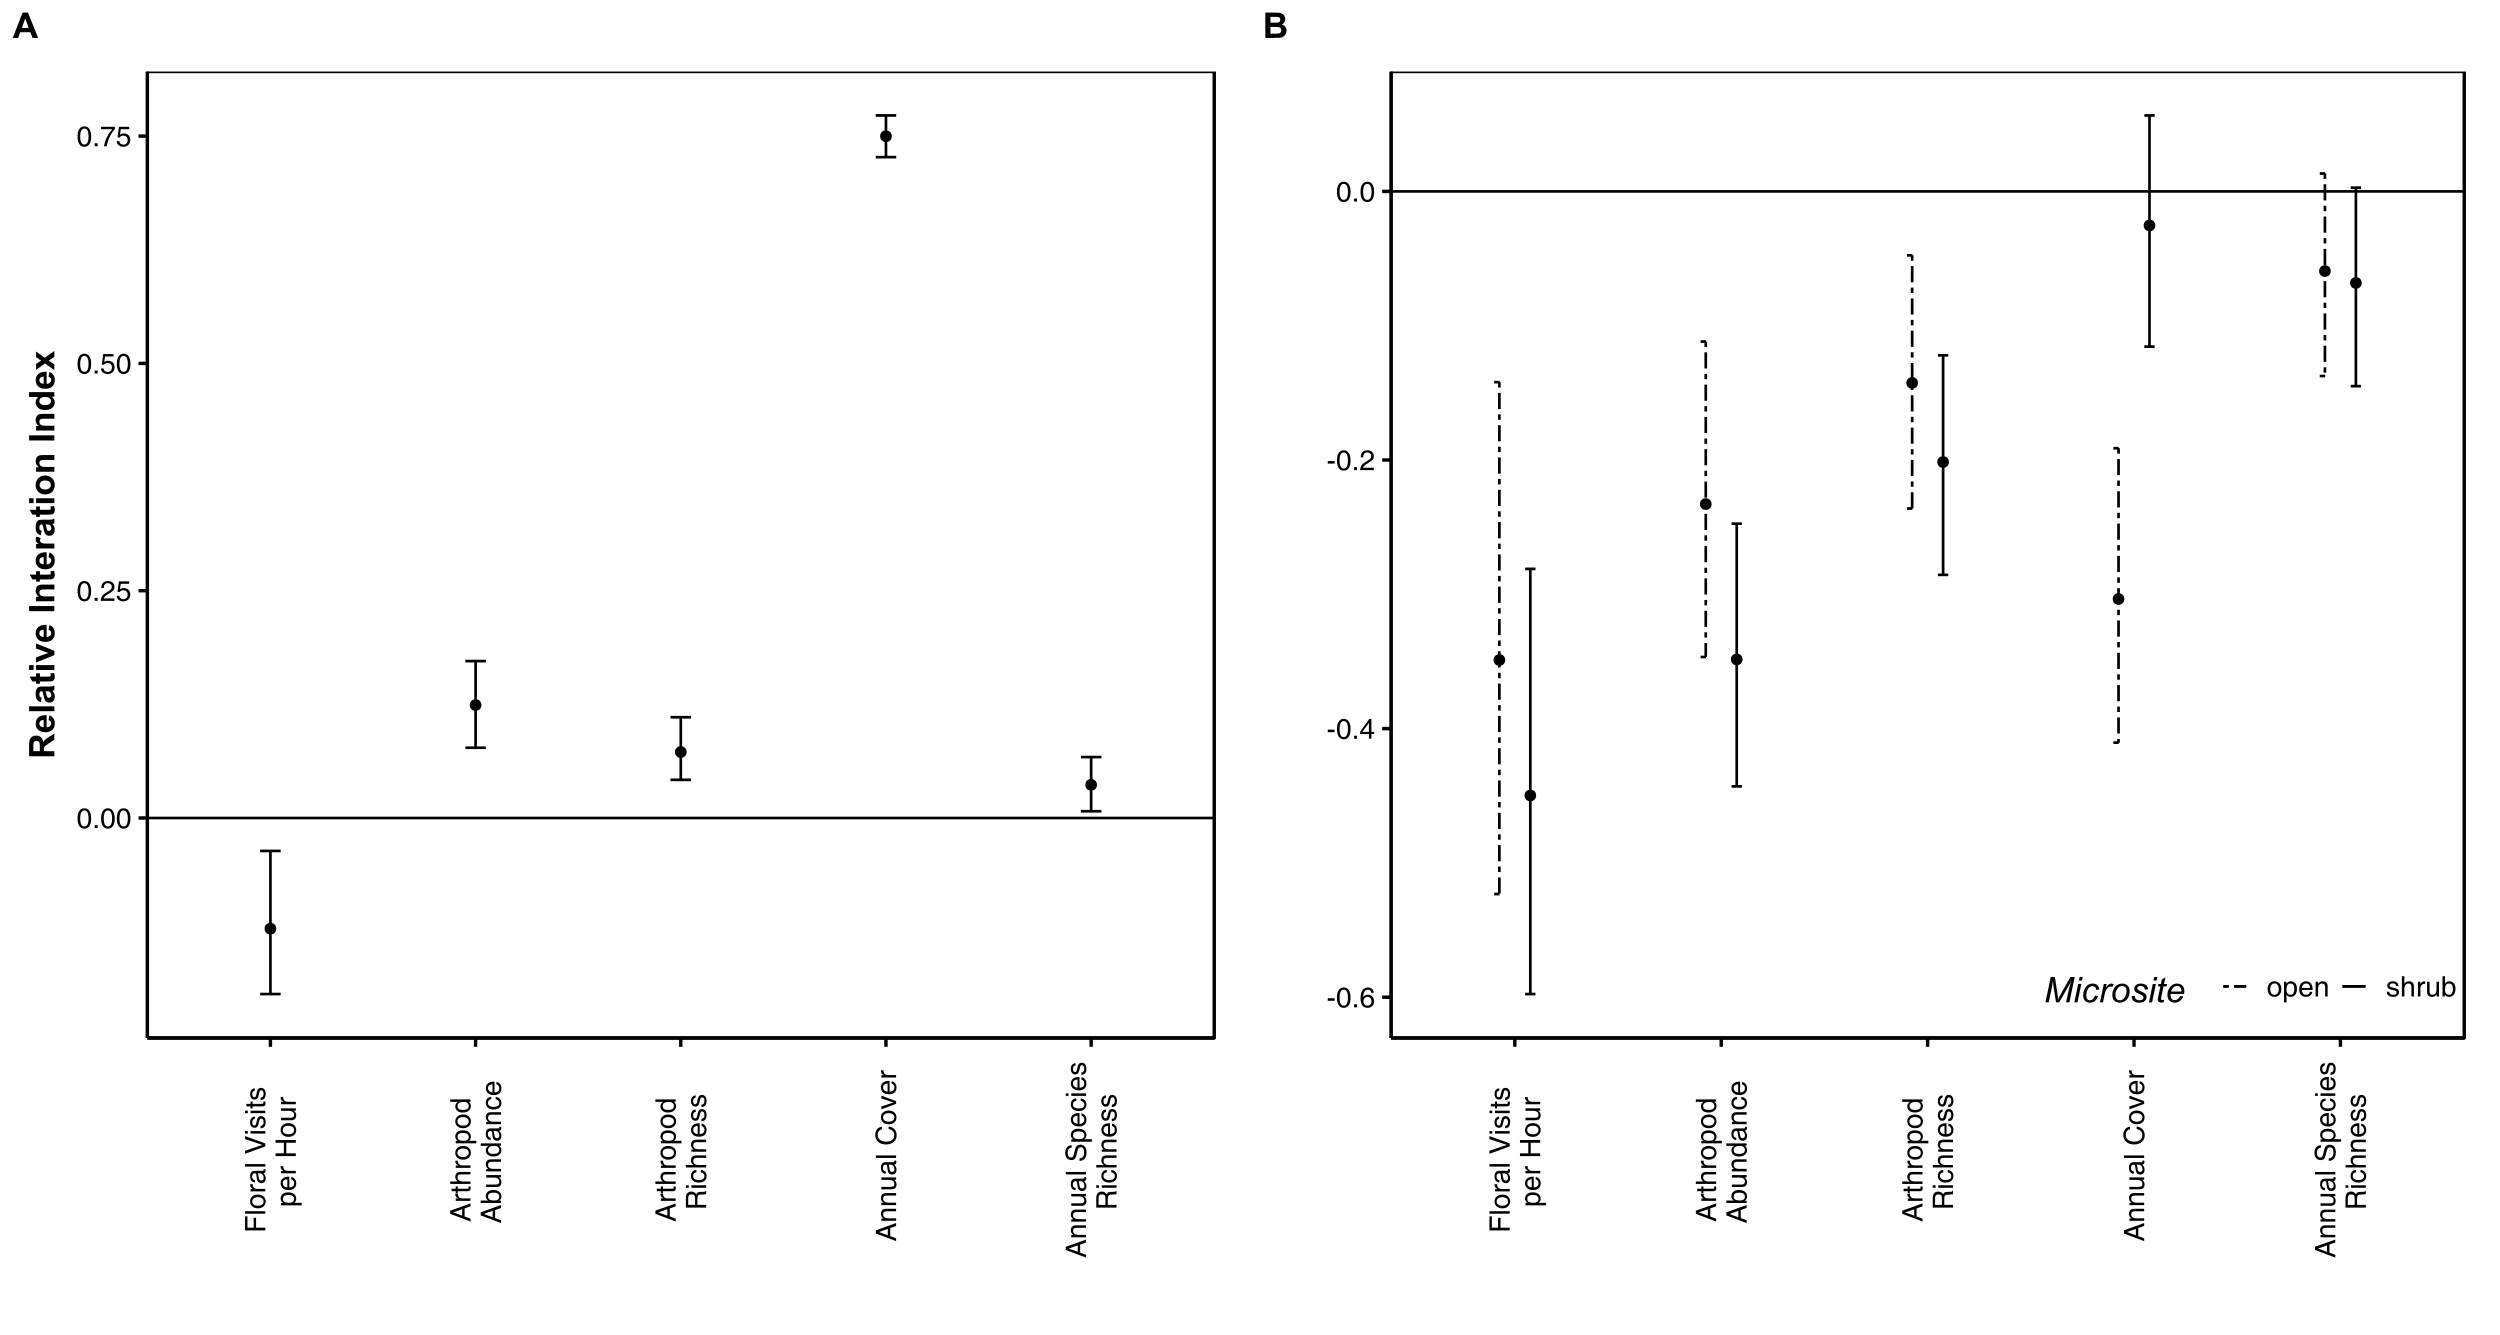 <?xml version="1.0" encoding="UTF-8"?>
<svg xmlns="http://www.w3.org/2000/svg" xmlns:xlink="http://www.w3.org/1999/xlink" width="991pt" height="529pt" viewBox="0 0 991 529" version="1.1">
<defs>
<g>
<symbol overflow="visible" id="glyph0-0">
<path style="stroke:none;" d="M 3.113 0.215 C 2.246 0.211 1.582 -0.137 1.117 -0.836 C 0.645 -1.535 0.41 -2.531 0.414 -3.828 C 0.41 -5.117 0.645 -6.117 1.117 -6.82 C 1.582 -7.523 2.246 -7.875 3.113 -7.875 C 3.977 -7.875 4.645 -7.523 5.113 -6.82 C 5.578 -6.117 5.812 -5.117 5.812 -3.828 C 5.812 -2.531 5.578 -1.535 5.113 -0.836 C 4.645 -0.137 3.977 0.211 3.113 0.215 Z M 3.113 -0.672 C 3.66 -0.668 4.074 -0.93 4.355 -1.457 C 4.629 -1.98 4.77 -2.77 4.77 -3.828 C 4.77 -4.879 4.629 -5.672 4.355 -6.199 C 4.074 -6.723 3.66 -6.984 3.113 -6.988 C 2.559 -6.984 2.148 -6.723 1.875 -6.199 C 1.602 -5.672 1.461 -4.879 1.461 -3.828 C 1.461 -2.77 1.602 -1.98 1.875 -1.457 C 2.148 -0.93 2.559 -0.668 3.113 -0.672 Z M 3.113 -0.672 "/>
</symbol>
<symbol overflow="visible" id="glyph0-1">
<path style="stroke:none;" d="M 0.973 -1.188 L 2.145 -1.188 L 2.145 0 L 0.973 0 Z M 0.973 -1.188 "/>
</symbol>
<symbol overflow="visible" id="glyph0-2">
<path style="stroke:none;" d="M 5.684 -5.555 C 5.684 -4.977 5.531 -4.5 5.234 -4.125 C 4.934 -3.75 4.375 -3.336 3.559 -2.887 C 2.668 -2.398 2.062 -1.953 1.738 -1.547 C 1.602 -1.371 1.492 -1.172 1.406 -0.957 L 5.684 -0.957 L 5.684 0 L 0.289 0 C 0.285 -0.828 0.492 -1.504 0.906 -2.031 C 1.316 -2.555 2.09 -3.129 3.227 -3.758 C 3.773 -4.062 4.148 -4.344 4.352 -4.602 C 4.551 -4.852 4.652 -5.18 4.652 -5.586 C 4.652 -6 4.5 -6.344 4.203 -6.613 C 3.902 -6.879 3.523 -7.012 3.059 -7.016 C 2.566 -7.012 2.18 -6.844 1.906 -6.512 C 1.625 -6.176 1.477 -5.703 1.461 -5.09 L 0.504 -5.09 C 0.488 -5.957 0.719 -6.637 1.195 -7.133 C 1.672 -7.625 2.336 -7.875 3.195 -7.875 C 3.922 -7.875 4.52 -7.656 4.988 -7.223 C 5.449 -6.789 5.684 -6.234 5.684 -5.555 Z M 5.684 -5.555 "/>
</symbol>
<symbol overflow="visible" id="glyph0-3">
<path style="stroke:none;" d="M 5.758 -2.531 C 5.754 -1.727 5.5 -1.066 5 -0.555 C 4.492 -0.043 3.848 0.211 3.059 0.215 C 2.27 0.211 1.633 0.016 1.156 -0.375 C 0.676 -0.77 0.41 -1.312 0.359 -2.008 L 1.391 -2.008 C 1.441 -1.566 1.617 -1.227 1.918 -0.992 C 2.215 -0.75 2.609 -0.633 3.102 -0.633 C 3.57 -0.633 3.957 -0.797 4.262 -1.129 C 4.559 -1.461 4.711 -1.887 4.715 -2.41 C 4.711 -2.953 4.555 -3.391 4.242 -3.715 C 3.93 -4.035 3.504 -4.195 2.969 -4.199 C 2.68 -4.195 2.398 -4.125 2.129 -3.992 C 1.855 -3.852 1.652 -3.676 1.516 -3.461 L 0.684 -3.516 L 1.254 -7.715 L 5.332 -7.715 L 5.332 -6.758 L 1.988 -6.758 L 1.648 -4.605 L 1.68 -4.625 C 2.113 -4.922 2.57 -5.074 3.055 -5.074 C 3.879 -5.074 4.539 -4.844 5.031 -4.387 C 5.512 -3.93 5.754 -3.312 5.758 -2.531 Z M 5.758 -2.531 "/>
</symbol>
<symbol overflow="visible" id="glyph0-4">
<path style="stroke:none;" d="M 1.555 0 C 1.801 -1.32 2.199 -2.539 2.746 -3.664 C 3.277 -4.746 3.965 -5.777 4.805 -6.758 L 0.414 -6.758 L 0.414 -7.715 L 5.855 -7.715 L 5.855 -6.84 C 4.992 -5.824 4.301 -4.762 3.777 -3.648 C 3.25 -2.527 2.875 -1.312 2.652 0 Z M 1.555 0 "/>
</symbol>
<symbol overflow="visible" id="glyph0-5">
<path style="stroke:none;" d="M 0.492 -3.605 L 3.238 -3.605 L 3.238 -2.594 L 0.492 -2.594 Z M 0.492 -3.605 "/>
</symbol>
<symbol overflow="visible" id="glyph0-6">
<path style="stroke:none;" d="M 3.332 -7.875 C 4.023 -7.875 4.574 -7.688 4.984 -7.312 C 5.395 -6.938 5.613 -6.422 5.645 -5.77 L 4.672 -5.77 C 4.633 -6.156 4.5 -6.457 4.266 -6.672 C 4.031 -6.879 3.719 -6.984 3.332 -6.988 C 2.719 -6.984 2.25 -6.691 1.926 -6.113 C 1.641 -5.609 1.484 -4.93 1.453 -4.074 C 1.941 -4.691 2.562 -5.004 3.324 -5.008 C 4.066 -5.004 4.668 -4.766 5.121 -4.289 C 5.574 -3.809 5.801 -3.176 5.801 -2.395 C 5.801 -1.609 5.551 -0.977 5.059 -0.5 C 4.562 -0.023 3.914 0.211 3.113 0.215 C 2.246 0.211 1.582 -0.117 1.121 -0.781 C 0.652 -1.445 0.422 -2.395 0.426 -3.625 C 0.422 -4.98 0.676 -6.027 1.188 -6.77 C 1.688 -7.504 2.402 -7.875 3.332 -7.875 Z M 1.574 -2.395 C 1.57 -1.887 1.719 -1.473 2.02 -1.152 C 2.312 -0.828 2.695 -0.668 3.168 -0.672 C 3.633 -0.668 4.016 -0.828 4.312 -1.152 C 4.609 -1.473 4.758 -1.887 4.758 -2.395 C 4.758 -2.898 4.609 -3.312 4.312 -3.641 C 4.016 -3.961 3.633 -4.125 3.168 -4.125 C 2.695 -4.125 2.312 -3.961 2.02 -3.637 C 1.719 -3.312 1.57 -2.898 1.574 -2.395 Z M 1.574 -2.395 "/>
</symbol>
<symbol overflow="visible" id="glyph0-7">
<path style="stroke:none;" d="M 3.75 -1.887 L 0.277 -1.887 L 0.277 -2.805 L 3.922 -7.875 L 4.742 -7.875 L 4.742 -2.73 L 5.855 -2.73 L 5.855 -1.887 L 4.742 -1.887 L 4.742 0 L 3.75 0 Z M 3.75 -2.73 L 3.75 -6.316 L 1.242 -2.805 L 1.188 -2.73 Z M 3.75 -2.73 "/>
</symbol>
<symbol overflow="visible" id="glyph0-8">
<path style="stroke:none;" d="M 3.113 0.16 C 2.301 0.156 1.645 -0.125 1.145 -0.691 C 0.641 -1.262 0.391 -2.008 0.395 -2.93 C 0.391 -3.855 0.641 -4.602 1.145 -5.172 C 1.645 -5.738 2.301 -6.023 3.113 -6.027 C 3.926 -6.023 4.586 -5.738 5.086 -5.172 C 5.586 -4.602 5.836 -3.855 5.836 -2.93 C 5.836 -2.008 5.586 -1.262 5.086 -0.691 C 4.586 -0.125 3.926 0.156 3.113 0.16 Z M 3.113 -0.688 C 3.625 -0.684 4.039 -0.887 4.348 -1.293 C 4.652 -1.695 4.805 -2.242 4.809 -2.93 C 4.805 -3.617 4.652 -4.164 4.348 -4.57 C 4.039 -4.977 3.625 -5.18 3.113 -5.18 C 2.59 -5.18 2.18 -4.977 1.879 -4.57 C 1.57 -4.164 1.418 -3.617 1.422 -2.93 C 1.418 -2.242 1.57 -1.695 1.879 -1.293 C 2.18 -0.887 2.59 -0.684 3.113 -0.688 Z M 3.113 -0.688 "/>
</symbol>
<symbol overflow="visible" id="glyph0-9">
<path style="stroke:none;" d="M 0.652 -5.852 L 1.586 -5.852 L 1.586 -5.02 L 1.637 -5.09 C 2.055 -5.711 2.613 -6.023 3.305 -6.027 C 4.07 -6.023 4.676 -5.758 5.121 -5.234 C 5.566 -4.703 5.789 -3.992 5.793 -3.102 C 5.789 -2.078 5.562 -1.281 5.117 -0.707 C 4.664 -0.129 4.039 0.156 3.242 0.16 C 2.578 0.156 2.055 -0.094 1.668 -0.602 L 1.637 -0.645 L 1.637 2.312 L 0.652 2.312 Z M 3.195 -0.695 C 3.703 -0.691 4.094 -0.887 4.363 -1.277 C 4.625 -1.664 4.758 -2.23 4.762 -2.977 C 4.758 -3.707 4.629 -4.246 4.379 -4.602 C 4.121 -4.949 3.73 -5.125 3.199 -5.129 C 2.652 -5.125 2.254 -4.926 2.008 -4.531 C 1.758 -4.133 1.633 -3.508 1.637 -2.648 C 1.633 -2.023 1.77 -1.539 2.039 -1.203 C 2.309 -0.859 2.691 -0.691 3.195 -0.695 Z M 3.195 -0.695 "/>
</symbol>
<symbol overflow="visible" id="glyph0-10">
<path style="stroke:none;" d="M 3.113 0.16 C 2.281 0.156 1.633 -0.102 1.16 -0.629 C 0.684 -1.152 0.445 -1.879 0.449 -2.805 C 0.445 -3.785 0.695 -4.566 1.199 -5.152 C 1.699 -5.73 2.375 -6.023 3.223 -6.027 C 3.988 -6.023 4.605 -5.738 5.074 -5.172 C 5.543 -4.602 5.777 -3.855 5.781 -2.93 L 5.77 -2.582 L 1.496 -2.582 C 1.531 -1.996 1.664 -1.551 1.895 -1.246 C 2.168 -0.871 2.605 -0.684 3.207 -0.688 C 3.578 -0.684 3.906 -0.789 4.188 -1.004 C 4.465 -1.215 4.637 -1.488 4.703 -1.816 L 5.676 -1.816 C 5.527 -1.172 5.234 -0.68 4.801 -0.344 C 4.359 -0.008 3.797 0.156 3.113 0.16 Z M 4.754 -3.375 L 4.754 -3.375 C 4.723 -3.914 4.59 -4.336 4.352 -4.645 C 4.082 -4.977 3.691 -5.145 3.18 -5.145 C 2.66 -5.145 2.246 -4.949 1.938 -4.566 C 1.691 -4.262 1.543 -3.867 1.496 -3.375 Z M 4.754 -3.375 "/>
</symbol>
<symbol overflow="visible" id="glyph0-11">
<path style="stroke:none;" d="M 0.727 0 L 0.727 -5.852 L 1.664 -5.852 L 1.664 -4.988 L 1.883 -5.277 C 2.305 -5.773 2.84 -6.023 3.484 -6.027 C 4.129 -6.023 4.625 -5.848 4.977 -5.5 C 5.32 -5.148 5.496 -4.652 5.5 -4.008 L 5.5 0 L 4.516 0 L 4.516 -3.676 C 4.512 -4.184 4.414 -4.555 4.219 -4.785 C 4.02 -5.012 3.695 -5.125 3.254 -5.129 C 2.777 -5.125 2.402 -4.945 2.125 -4.59 C 1.848 -4.227 1.711 -3.742 1.711 -3.133 L 1.711 0 Z M 0.727 0 "/>
</symbol>
<symbol overflow="visible" id="glyph0-12">
<path style="stroke:none;" d="M 4.078 -4.156 L 4.078 -4.156 C 4.047 -4.477 3.914 -4.73 3.68 -4.91 C 3.445 -5.09 3.129 -5.18 2.734 -5.18 C 2.324 -5.18 2.012 -5.105 1.801 -4.965 C 1.582 -4.82 1.477 -4.613 1.48 -4.344 C 1.477 -4.133 1.551 -3.977 1.703 -3.871 C 1.852 -3.766 2.148 -3.66 2.594 -3.555 L 3.613 -3.312 C 4.18 -3.172 4.586 -2.98 4.832 -2.738 C 5.07 -2.496 5.191 -2.16 5.195 -1.727 C 5.191 -1.145 4.98 -0.684 4.566 -0.348 C 4.145 -0.008 3.582 0.156 2.875 0.16 C 2.051 0.156 1.438 -0.004 1.031 -0.328 C 0.625 -0.656 0.398 -1.168 0.359 -1.871 L 1.305 -1.871 C 1.352 -1.449 1.5 -1.148 1.746 -0.965 C 1.992 -0.777 2.367 -0.684 2.875 -0.688 C 3.316 -0.684 3.652 -0.77 3.879 -0.938 C 4.105 -1.105 4.219 -1.348 4.223 -1.672 C 4.219 -1.875 4.145 -2.031 4 -2.137 C 3.848 -2.242 3.547 -2.348 3.098 -2.457 L 2.078 -2.695 C 1.527 -2.828 1.137 -3.012 0.902 -3.25 C 0.668 -3.48 0.551 -3.809 0.551 -4.234 C 0.551 -4.781 0.746 -5.219 1.137 -5.543 C 1.527 -5.863 2.059 -6.023 2.734 -6.027 C 3.414 -6.023 3.957 -5.855 4.359 -5.527 C 4.762 -5.191 4.977 -4.734 5.004 -4.156 Z M 4.078 -4.156 "/>
</symbol>
<symbol overflow="visible" id="glyph0-13">
<path style="stroke:none;" d="M 0.727 0 L 0.727 -8.039 L 1.711 -8.039 L 1.711 -5.059 L 1.883 -5.277 C 2.305 -5.773 2.84 -6.023 3.484 -6.027 C 4.129 -6.023 4.625 -5.848 4.977 -5.5 C 5.32 -5.148 5.496 -4.652 5.5 -4.008 L 5.5 0 L 4.516 0 L 4.516 -3.762 C 4.512 -4.246 4.418 -4.594 4.238 -4.809 C 4.051 -5.02 3.75 -5.125 3.332 -5.129 C 2.832 -5.125 2.438 -4.945 2.148 -4.59 C 1.855 -4.227 1.711 -3.742 1.711 -3.133 L 1.711 0 Z M 0.727 0 "/>
</symbol>
<symbol overflow="visible" id="glyph0-14">
<path style="stroke:none;" d="M 0.863 0 L 0.863 -5.852 L 1.801 -5.852 L 1.801 -4.852 C 1.879 -5.008 1.969 -5.148 2.066 -5.277 C 2.438 -5.773 2.895 -6.023 3.441 -6.027 C 3.527 -6.023 3.621 -6.008 3.719 -5.977 L 3.719 -4.973 L 3.516 -4.977 C 2.984 -4.973 2.57 -4.812 2.281 -4.496 C 1.988 -4.176 1.844 -3.723 1.848 -3.133 L 1.848 0 Z M 0.863 0 "/>
</symbol>
<symbol overflow="visible" id="glyph0-15">
<path style="stroke:none;" d="M 1.746 -5.852 L 1.746 -2.078 C 1.746 -1.582 1.84 -1.227 2.027 -1.012 C 2.215 -0.793 2.523 -0.684 2.953 -0.688 C 3.426 -0.684 3.801 -0.867 4.078 -1.238 C 4.355 -1.602 4.492 -2.102 4.496 -2.73 L 4.496 -5.852 L 5.48 -5.852 L 5.48 0 L 4.543 0 L 4.543 -0.891 C 4.473 -0.785 4.402 -0.684 4.324 -0.59 C 3.902 -0.09 3.375 0.156 2.75 0.16 C 2.082 0.156 1.586 -0.004 1.258 -0.336 C 0.926 -0.664 0.762 -1.164 0.762 -1.832 L 0.762 -5.852 Z M 1.746 -5.852 "/>
</symbol>
<symbol overflow="visible" id="glyph0-16">
<path style="stroke:none;" d="M 0.652 -8.039 L 1.637 -8.039 L 1.637 -5.09 C 2.062 -5.719 2.621 -6.031 3.305 -6.027 C 4.07 -6.023 4.676 -5.758 5.121 -5.234 C 5.566 -4.703 5.789 -3.992 5.793 -3.102 C 5.789 -2.078 5.562 -1.281 5.117 -0.707 C 4.664 -0.129 4.039 0.156 3.242 0.16 C 2.578 0.156 2.055 -0.094 1.668 -0.602 L 1.574 -0.723 L 1.574 0 L 0.652 0 Z M 3.195 -0.695 C 3.703 -0.691 4.094 -0.887 4.363 -1.277 C 4.625 -1.664 4.758 -2.23 4.762 -2.977 C 4.758 -3.707 4.629 -4.246 4.379 -4.602 C 4.121 -4.949 3.73 -5.125 3.199 -5.129 C 2.652 -5.125 2.254 -4.926 2.008 -4.531 C 1.758 -4.133 1.633 -3.508 1.637 -2.648 C 1.633 -2.023 1.77 -1.539 2.039 -1.203 C 2.309 -0.859 2.691 -0.691 3.195 -0.695 Z M 3.195 -0.695 "/>
</symbol>
<symbol overflow="visible" id="glyph1-0">
<path style="stroke:none;" d="M 0 -0.961 L -8.039 -0.961 L -8.039 -6.531 L -7.078 -6.531 L -7.078 -2.051 L -4.621 -2.051 L -4.621 -5.973 L -3.66 -5.973 L -3.66 -2.051 L 0 -2.051 L 0 -1.508 Z M 0 -0.961 "/>
</symbol>
<symbol overflow="visible" id="glyph1-1">
<path style="stroke:none;" d="M 0 -0.75 L -8.039 -0.75 L -8.039 -1.734 L 0 -1.734 Z M 0 -0.75 "/>
</symbol>
<symbol overflow="visible" id="glyph1-2">
<path style="stroke:none;" d="M 0.16 -3.113 C 0.156 -2.301 -0.125 -1.645 -0.691 -1.145 C -1.262 -0.641 -2.008 -0.391 -2.93 -0.395 C -3.855 -0.391 -4.602 -0.641 -5.172 -1.145 C -5.738 -1.645 -6.023 -2.301 -6.027 -3.113 C -6.023 -3.926 -5.738 -4.586 -5.172 -5.086 C -4.602 -5.586 -3.855 -5.836 -2.93 -5.836 C -2.008 -5.836 -1.262 -5.586 -0.691 -5.086 C -0.125 -4.586 0.156 -3.926 0.16 -3.113 Z M -0.688 -3.113 C -0.684 -3.625 -0.887 -4.039 -1.293 -4.348 C -1.695 -4.652 -2.242 -4.805 -2.93 -4.809 C -3.617 -4.805 -4.164 -4.652 -4.57 -4.348 C -4.977 -4.039 -5.18 -3.625 -5.18 -3.113 C -5.18 -2.59 -4.977 -2.18 -4.57 -1.879 C -4.164 -1.57 -3.617 -1.418 -2.93 -1.422 C -2.242 -1.418 -1.695 -1.57 -1.293 -1.879 C -0.887 -2.18 -0.684 -2.59 -0.688 -3.113 Z M -0.688 -3.113 "/>
</symbol>
<symbol overflow="visible" id="glyph1-3">
<path style="stroke:none;" d="M 0 -0.863 L -5.852 -0.863 L -5.852 -1.801 L -4.852 -1.801 C -5.008 -1.879 -5.148 -1.969 -5.277 -2.066 C -5.773 -2.438 -6.023 -2.895 -6.027 -3.441 C -6.023 -3.527 -6.008 -3.621 -5.977 -3.719 L -4.973 -3.719 L -4.977 -3.516 C -4.973 -2.984 -4.812 -2.57 -4.496 -2.281 C -4.176 -1.988 -3.723 -1.844 -3.133 -1.848 L 0 -1.848 Z M 0 -0.863 "/>
</symbol>
<symbol overflow="visible" id="glyph1-4">
<path style="stroke:none;" d="M 0.16 -2.27 C 0.156 -1.691 0.008 -1.238 -0.301 -0.906 C -0.605 -0.57 -1.02 -0.402 -1.543 -0.406 C -2.062 -0.402 -2.48 -0.562 -2.793 -0.879 C -3.102 -1.191 -3.297 -1.648 -3.375 -2.258 L -3.543 -3.598 C -3.551 -3.707 -3.57 -3.809 -3.598 -3.91 C -3.629 -4.035 -3.691 -4.133 -3.793 -4.203 C -3.887 -4.27 -4.012 -4.305 -4.168 -4.309 L -4.215 -4.309 C -4.527 -4.305 -4.773 -4.188 -4.953 -3.953 C -5.125 -3.715 -5.215 -3.387 -5.219 -2.965 C -5.215 -2.559 -5.121 -2.238 -4.934 -2.012 C -4.746 -1.781 -4.465 -1.645 -4.098 -1.602 L -4.098 -0.695 C -4.734 -0.738 -5.219 -0.965 -5.543 -1.371 C -5.863 -1.777 -6.023 -2.355 -6.027 -3.113 C -6.023 -3.82 -5.867 -4.363 -5.562 -4.734 C -5.25 -5.105 -4.801 -5.289 -4.215 -5.293 L -1 -5.293 C -0.898 -5.289 -0.82 -5.32 -0.762 -5.383 C -0.699 -5.441 -0.668 -5.523 -0.672 -5.629 C -0.668 -5.656 -0.672 -5.699 -0.684 -5.754 C -0.688 -5.809 -0.699 -5.867 -0.715 -5.938 L -0.004 -5.938 C 0.031 -5.84 0.059 -5.742 0.082 -5.637 C 0.102 -5.531 0.109 -5.441 0.113 -5.371 C 0.109 -4.996 0.012 -4.727 -0.191 -4.562 C -0.324 -4.449 -0.516 -4.371 -0.766 -4.324 C -0.672 -4.25 -0.586 -4.164 -0.504 -4.074 C -0.062 -3.578 0.156 -2.977 0.16 -2.27 Z M -2.32 -4.309 L -2.953 -4.309 C -2.863 -4.121 -2.801 -3.922 -2.773 -3.703 L -2.641 -2.801 C -2.574 -2.324 -2.465 -1.977 -2.309 -1.762 C -2.152 -1.539 -1.941 -1.43 -1.68 -1.434 C -1.348 -1.43 -1.094 -1.52 -0.922 -1.699 C -0.742 -1.879 -0.656 -2.133 -0.656 -2.461 C -0.656 -2.977 -0.797 -3.414 -1.078 -3.773 C -1.273 -4.016 -1.496 -4.176 -1.746 -4.262 C -1.793 -4.27 -1.867 -4.281 -1.969 -4.293 C -2.074 -4.301 -2.191 -4.305 -2.32 -4.309 Z M -2.32 -4.309 "/>
</symbol>
<symbol overflow="visible" id="glyph1-5">
<path style="stroke:none;" d=""/>
</symbol>
<symbol overflow="visible" id="glyph1-6">
<path style="stroke:none;" d="M -8.039 -0.223 L -8.039 -1.434 L -1.168 -3.738 L -1.168 -3.742 L -8.039 -6.043 L -8.039 -7.246 L 0 -4.32 L 0 -3.148 Z M -8.039 -0.223 "/>
</symbol>
<symbol overflow="visible" id="glyph1-7">
<path style="stroke:none;" d="M 0 -0.762 L -5.852 -0.762 L -5.852 -1.746 L 0 -1.746 Z M -8.039 -0.75 L -8.039 -1.754 L -6.922 -1.754 L -6.922 -0.75 Z M -8.039 -0.75 "/>
</symbol>
<symbol overflow="visible" id="glyph1-8">
<path style="stroke:none;" d="M -4.156 -4.078 L -4.156 -4.078 C -4.477 -4.047 -4.73 -3.914 -4.91 -3.68 C -5.09 -3.445 -5.18 -3.129 -5.18 -2.734 C -5.18 -2.324 -5.105 -2.012 -4.965 -1.801 C -4.82 -1.582 -4.613 -1.477 -4.344 -1.48 C -4.133 -1.477 -3.977 -1.551 -3.871 -1.703 C -3.766 -1.852 -3.66 -2.148 -3.555 -2.594 L -3.312 -3.613 C -3.172 -4.18 -2.98 -4.586 -2.738 -4.832 C -2.496 -5.07 -2.16 -5.191 -1.727 -5.195 C -1.145 -5.191 -0.684 -4.98 -0.348 -4.566 C -0.008 -4.145 0.156 -3.582 0.16 -2.875 C 0.156 -2.051 -0.004 -1.438 -0.328 -1.031 C -0.656 -0.625 -1.168 -0.398 -1.871 -0.359 L -1.871 -1.305 C -1.449 -1.352 -1.148 -1.5 -0.965 -1.746 C -0.777 -1.992 -0.684 -2.367 -0.688 -2.875 C -0.684 -3.316 -0.77 -3.652 -0.938 -3.879 C -1.105 -4.105 -1.348 -4.219 -1.672 -4.223 C -1.875 -4.219 -2.031 -4.145 -2.137 -4 C -2.242 -3.848 -2.348 -3.547 -2.457 -3.098 L -2.695 -2.078 C -2.828 -1.527 -3.012 -1.137 -3.25 -0.902 C -3.48 -0.668 -3.809 -0.551 -4.234 -0.551 C -4.781 -0.551 -5.219 -0.746 -5.543 -1.137 C -5.863 -1.527 -6.023 -2.059 -6.027 -2.734 C -6.023 -3.414 -5.855 -3.957 -5.527 -4.359 C -5.191 -4.762 -4.734 -4.977 -4.156 -5.004 Z M -4.156 -4.078 "/>
</symbol>
<symbol overflow="visible" id="glyph1-9">
<path style="stroke:none;" d="M -0.004 -2.875 C 0.047 -2.539 0.07 -2.297 0.07 -2.145 C 0.07 -1.715 -0.023 -1.41 -0.211 -1.234 C -0.398 -1.055 -0.723 -0.965 -1.191 -0.969 L -5.047 -0.969 L -5.047 -0.16 L -5.852 -0.16 L -5.852 -0.969 L -7.492 -0.969 L -7.492 -1.953 L -5.852 -1.953 L -5.852 -2.875 L -5.047 -2.875 L -5.047 -1.953 L -1.191 -1.953 C -1.059 -1.949 -0.957 -2.004 -0.879 -2.109 C -0.801 -2.211 -0.762 -2.348 -0.766 -2.527 L -0.766 -2.875 Z M -0.004 -2.875 "/>
</symbol>
<symbol overflow="visible" id="glyph1-10">
<path style="stroke:none;" d="M -5.852 -0.652 L -5.852 -1.586 L -5.02 -1.586 L -5.09 -1.637 C -5.711 -2.055 -6.023 -2.613 -6.027 -3.305 C -6.023 -4.07 -5.758 -4.676 -5.234 -5.121 C -4.703 -5.566 -3.992 -5.789 -3.102 -5.793 C -2.078 -5.789 -1.281 -5.562 -0.707 -5.117 C -0.129 -4.664 0.156 -4.039 0.16 -3.242 C 0.156 -2.578 -0.094 -2.055 -0.602 -1.668 L -0.645 -1.637 L 2.312 -1.637 L 2.312 -0.652 Z M -0.695 -3.195 C -0.691 -3.703 -0.887 -4.094 -1.277 -4.363 C -1.664 -4.625 -2.23 -4.758 -2.977 -4.762 C -3.707 -4.758 -4.246 -4.629 -4.602 -4.379 C -4.949 -4.121 -5.125 -3.73 -5.129 -3.199 C -5.125 -2.652 -4.926 -2.254 -4.531 -2.008 C -4.133 -1.758 -3.508 -1.633 -2.648 -1.637 C -2.023 -1.633 -1.539 -1.77 -1.203 -2.039 C -0.859 -2.309 -0.691 -2.691 -0.695 -3.195 Z M -0.695 -3.195 "/>
</symbol>
<symbol overflow="visible" id="glyph1-11">
<path style="stroke:none;" d="M 0.16 -3.113 C 0.156 -2.281 -0.102 -1.633 -0.629 -1.16 C -1.152 -0.684 -1.879 -0.445 -2.805 -0.449 C -3.785 -0.445 -4.566 -0.695 -5.152 -1.199 C -5.73 -1.699 -6.023 -2.375 -6.027 -3.223 C -6.023 -3.988 -5.738 -4.605 -5.172 -5.074 C -4.602 -5.543 -3.855 -5.777 -2.93 -5.781 L -2.582 -5.77 L -2.582 -1.496 C -1.996 -1.531 -1.551 -1.664 -1.246 -1.895 C -0.871 -2.168 -0.684 -2.605 -0.688 -3.207 C -0.684 -3.578 -0.789 -3.906 -1.004 -4.188 C -1.215 -4.465 -1.488 -4.637 -1.816 -4.703 L -1.816 -5.676 C -1.172 -5.527 -0.68 -5.234 -0.344 -4.801 C -0.008 -4.359 0.156 -3.797 0.16 -3.113 Z M -3.375 -4.754 L -3.375 -4.754 C -3.914 -4.723 -4.336 -4.59 -4.645 -4.352 C -4.977 -4.082 -5.145 -3.691 -5.145 -3.18 C -5.145 -2.66 -4.949 -2.246 -4.566 -1.938 C -4.262 -1.691 -3.867 -1.543 -3.375 -1.496 Z M -3.375 -4.754 "/>
</symbol>
<symbol overflow="visible" id="glyph1-12">
<path style="stroke:none;" d="M 0 -0.863 L -8.039 -0.863 L -8.039 -1.953 L -4.742 -1.953 L -4.742 -6.148 L -8.039 -6.148 L -8.039 -7.234 L 0 -7.234 L 0 -6.148 L -3.777 -6.148 L -3.777 -1.953 L 0 -1.953 Z M 0 -0.863 "/>
</symbol>
<symbol overflow="visible" id="glyph1-13">
<path style="stroke:none;" d="M -5.852 -1.746 L -2.078 -1.746 C -1.582 -1.746 -1.227 -1.84 -1.012 -2.027 C -0.793 -2.215 -0.684 -2.523 -0.688 -2.953 C -0.684 -3.426 -0.867 -3.801 -1.238 -4.078 C -1.602 -4.355 -2.102 -4.492 -2.73 -4.496 L -5.852 -4.496 L -5.852 -5.48 L 0 -5.48 L 0 -4.543 L -0.891 -4.543 C -0.785 -4.473 -0.684 -4.402 -0.59 -4.324 C -0.09 -3.902 0.156 -3.375 0.16 -2.75 C 0.156 -2.082 -0.004 -1.586 -0.336 -1.258 C -0.664 -0.926 -1.164 -0.762 -1.832 -0.762 L -5.852 -0.762 Z M -5.852 -1.746 "/>
</symbol>
<symbol overflow="visible" id="glyph1-14">
<path style="stroke:none;" d="M 0 -0.16 L -8.039 -3.195 L -8.039 -4.434 L 0 -7.324 L 0 -6.156 L -2.328 -5.336 L -2.328 -2.125 L 0 -1.281 Z M -6.859 -3.766 L -3.293 -2.473 L -3.293 -5 L -6.859 -3.762 Z M -6.859 -3.766 "/>
</symbol>
<symbol overflow="visible" id="glyph1-15">
<path style="stroke:none;" d="M 0 -0.727 L -8.039 -0.727 L -8.039 -1.711 L -5.059 -1.711 L -5.277 -1.883 C -5.773 -2.305 -6.023 -2.84 -6.027 -3.484 C -6.023 -4.129 -5.848 -4.625 -5.5 -4.977 C -5.148 -5.32 -4.652 -5.496 -4.008 -5.5 L 0 -5.5 L 0 -4.516 L -3.762 -4.516 C -4.246 -4.512 -4.594 -4.418 -4.809 -4.238 C -5.02 -4.051 -5.125 -3.75 -5.129 -3.332 C -5.125 -2.832 -4.945 -2.438 -4.59 -2.148 C -4.227 -1.855 -3.742 -1.711 -3.133 -1.711 L 0 -1.711 Z M 0 -0.727 "/>
</symbol>
<symbol overflow="visible" id="glyph1-16">
<path style="stroke:none;" d="M 0.16 -2.957 C 0.156 -2.172 -0.133 -1.547 -0.719 -1.086 C -1.301 -0.621 -2.09 -0.391 -3.09 -0.395 C -3.965 -0.391 -4.676 -0.617 -5.215 -1.066 C -5.754 -1.512 -6.023 -2.094 -6.027 -2.82 C -6.023 -3.535 -5.719 -4.105 -5.113 -4.527 L -5.004 -4.605 L -8.039 -4.605 L -8.039 -5.59 L 0 -5.59 L 0 -4.676 L -0.797 -4.676 L -0.617 -4.551 C -0.098 -4.141 0.156 -3.609 0.16 -2.957 Z M -5.141 -3.012 C -5.137 -2.461 -4.961 -2.059 -4.613 -1.805 C -4.258 -1.547 -3.699 -1.418 -2.938 -1.422 C -2.211 -1.418 -1.656 -1.555 -1.27 -1.832 C -0.875 -2.105 -0.68 -2.5 -0.684 -3.012 C -0.68 -3.488 -0.859 -3.871 -1.223 -4.168 C -1.578 -4.457 -2.055 -4.605 -2.648 -4.605 C -3.445 -4.605 -4.059 -4.465 -4.492 -4.191 C -4.922 -3.91 -5.137 -3.52 -5.141 -3.012 Z M -5.141 -3.012 "/>
</symbol>
<symbol overflow="visible" id="glyph1-17">
<path style="stroke:none;" d="M -8.039 -0.652 L -8.039 -1.637 L -5.09 -1.637 C -5.719 -2.062 -6.031 -2.621 -6.027 -3.305 C -6.023 -4.07 -5.758 -4.676 -5.234 -5.121 C -4.703 -5.566 -3.992 -5.789 -3.102 -5.793 C -2.078 -5.789 -1.281 -5.562 -0.707 -5.117 C -0.129 -4.664 0.156 -4.039 0.16 -3.242 C 0.156 -2.578 -0.094 -2.055 -0.602 -1.668 L -0.723 -1.574 L 0 -1.574 L 0 -0.652 Z M -0.695 -3.195 C -0.691 -3.703 -0.887 -4.094 -1.277 -4.363 C -1.664 -4.625 -2.23 -4.758 -2.977 -4.762 C -3.707 -4.758 -4.246 -4.629 -4.602 -4.379 C -4.949 -4.121 -5.125 -3.73 -5.129 -3.199 C -5.125 -2.652 -4.926 -2.254 -4.531 -2.008 C -4.133 -1.758 -3.508 -1.633 -2.648 -1.637 C -2.023 -1.633 -1.539 -1.77 -1.203 -2.039 C -0.859 -2.309 -0.691 -2.691 -0.695 -3.195 Z M -0.695 -3.195 "/>
</symbol>
<symbol overflow="visible" id="glyph1-18">
<path style="stroke:none;" d="M 0 -0.727 L -5.852 -0.727 L -5.852 -1.664 L -4.988 -1.664 L -5.277 -1.883 C -5.773 -2.305 -6.023 -2.84 -6.027 -3.484 C -6.023 -4.129 -5.848 -4.625 -5.5 -4.977 C -5.148 -5.32 -4.652 -5.496 -4.008 -5.5 L 0 -5.5 L 0 -4.516 L -3.676 -4.516 C -4.184 -4.512 -4.555 -4.414 -4.785 -4.219 C -5.012 -4.02 -5.125 -3.695 -5.129 -3.254 C -5.125 -2.777 -4.945 -2.402 -4.59 -2.125 C -4.227 -1.848 -3.742 -1.711 -3.133 -1.711 L 0 -1.711 Z M 0 -0.727 "/>
</symbol>
<symbol overflow="visible" id="glyph1-19">
<path style="stroke:none;" d="M -2.105 -5.344 L -2.105 -5.344 C -1.363 -5.242 -0.801 -4.98 -0.418 -4.562 C -0.031 -4.141 0.156 -3.582 0.16 -2.887 C 0.156 -2.109 -0.117 -1.488 -0.676 -1.027 C -1.23 -0.559 -1.984 -0.328 -2.93 -0.332 C -3.875 -0.328 -4.625 -0.566 -5.188 -1.051 C -5.742 -1.527 -6.023 -2.172 -6.027 -2.984 C -6.023 -3.688 -5.832 -4.25 -5.449 -4.672 C -5.062 -5.086 -4.531 -5.312 -3.859 -5.344 L -3.859 -4.398 C -4.277 -4.355 -4.602 -4.207 -4.832 -3.957 C -5.062 -3.703 -5.18 -3.371 -5.18 -2.953 C -5.18 -2.457 -4.977 -2.066 -4.578 -1.785 C -4.176 -1.5 -3.629 -1.359 -2.93 -1.363 C -2.188 -1.359 -1.625 -1.488 -1.25 -1.754 C -0.871 -2.012 -0.684 -2.402 -0.688 -2.926 C -0.684 -3.305 -0.809 -3.625 -1.055 -3.883 C -1.301 -4.137 -1.648 -4.309 -2.105 -4.398 Z M -2.105 -5.344 "/>
</symbol>
<symbol overflow="visible" id="glyph1-20">
<path style="stroke:none;" d="M 0 -0.984 L -8.039 -0.984 L -8.039 -4.727 C -8.039 -5.574 -7.852 -6.223 -7.484 -6.672 C -7.109 -7.113 -6.566 -7.336 -5.855 -7.34 C -5.148 -7.336 -4.602 -7.105 -4.207 -6.645 C -4.105 -6.527 -4.016 -6.398 -3.941 -6.266 L -3.855 -6.449 C -3.574 -6.934 -3.102 -7.188 -2.438 -7.207 L -0.973 -7.25 C -0.73 -7.254 -0.555 -7.285 -0.453 -7.344 C -0.344 -7.395 -0.254 -7.5 -0.18 -7.66 L -0.004 -7.66 L -0.004 -6.324 C -0.07 -6.293 -0.242 -6.266 -0.52 -6.234 C -0.793 -6.203 -1.102 -6.18 -1.445 -6.172 L -2.078 -6.145 C -2.574 -6.129 -2.93 -6.008 -3.148 -5.781 C -3.359 -5.551 -3.469 -5.176 -3.469 -4.652 L -3.469 -2.074 L 0 -2.074 Z M -4.406 -2.074 L -4.406 -4.762 C -4.406 -5.266 -4.516 -5.633 -4.738 -5.867 C -4.957 -6.098 -5.305 -6.215 -5.785 -6.219 C -6.246 -6.215 -6.586 -6.094 -6.801 -5.848 C -7.016 -5.602 -7.125 -5.211 -7.125 -4.68 L -7.125 -2.074 Z M -4.406 -2.074 "/>
</symbol>
<symbol overflow="visible" id="glyph1-21">
<path style="stroke:none;" d="M -2.957 -7.629 L -2.957 -7.629 C -1.965 -7.488 -1.188 -7.105 -0.625 -6.488 C -0.062 -5.863 0.215 -5.078 0.219 -4.129 C 0.215 -3.016 -0.164 -2.133 -0.926 -1.477 C -1.691 -0.82 -2.719 -0.492 -4.016 -0.492 C -5.305 -0.492 -6.336 -0.832 -7.105 -1.516 C -7.871 -2.199 -8.254 -3.117 -8.258 -4.27 C -8.254 -5.176 -8.023 -5.922 -7.559 -6.508 C -7.09 -7.09 -6.445 -7.441 -5.629 -7.559 L -5.629 -6.508 C -6.156 -6.402 -6.566 -6.156 -6.859 -5.766 C -7.148 -5.375 -7.293 -4.871 -7.297 -4.254 C -7.293 -3.449 -6.996 -2.805 -6.406 -2.328 C -5.812 -1.848 -5.016 -1.609 -4.016 -1.613 C -2.945 -1.609 -2.133 -1.832 -1.578 -2.277 C -1.016 -2.719 -0.738 -3.363 -0.742 -4.207 C -0.738 -4.828 -0.93 -5.344 -1.32 -5.758 C -1.703 -6.168 -2.25 -6.441 -2.957 -6.578 Z M -2.957 -7.629 "/>
</symbol>
<symbol overflow="visible" id="glyph1-22">
<path style="stroke:none;" d="M -5.852 -0.086 L -5.852 -1.238 L -1.062 -2.805 L -5.852 -4.426 L -5.852 -5.512 L 0 -3.332 L 0 -2.273 Z M -5.852 -0.086 "/>
</symbol>
<symbol overflow="visible" id="glyph1-23">
<path style="stroke:none;" d="M -5.711 -5.75 L -5.711 -5.75 C -6.215 -5.699 -6.605 -5.5 -6.883 -5.152 C -7.156 -4.797 -7.293 -4.324 -7.297 -3.734 C -7.293 -3.117 -7.176 -2.652 -6.941 -2.336 C -6.703 -2.02 -6.355 -1.863 -5.902 -1.863 C -5.59 -1.863 -5.359 -1.969 -5.207 -2.18 C -5.051 -2.391 -4.898 -2.812 -4.754 -3.453 L -4.418 -4.855 C -4.238 -5.602 -3.973 -6.137 -3.625 -6.461 C -3.277 -6.781 -2.789 -6.941 -2.156 -6.945 C -1.426 -6.941 -0.848 -6.668 -0.422 -6.117 C 0.004 -5.562 0.215 -4.812 0.219 -3.871 C 0.215 -2.82 -0.027 -2 -0.52 -1.41 C -1 -0.828 -1.664 -0.539 -2.512 -0.543 L -2.57 -0.543 L -2.57 -1.547 C -1.984 -1.562 -1.535 -1.773 -1.219 -2.18 C -0.898 -2.586 -0.738 -3.148 -0.742 -3.871 C -0.738 -4.535 -0.852 -5.043 -1.086 -5.391 C -1.312 -5.738 -1.652 -5.91 -2.102 -5.914 C -2.484 -5.91 -2.77 -5.797 -2.957 -5.57 C -3.137 -5.34 -3.309 -4.883 -3.477 -4.203 L -3.812 -2.801 C -3.977 -2.09 -4.211 -1.582 -4.512 -1.285 C -4.809 -0.98 -5.223 -0.832 -5.754 -0.832 C -6.52 -0.832 -7.129 -1.09 -7.582 -1.613 C -8.031 -2.133 -8.254 -2.84 -8.258 -3.734 C -8.254 -4.633 -8.027 -5.352 -7.578 -5.891 C -7.125 -6.422 -6.504 -6.711 -5.711 -6.75 Z M -5.711 -5.75 "/>
</symbol>
<symbol overflow="visible" id="glyph2-0">
<path style="stroke:none;" d="M 0 -1.023 L -10.023 -1.027 L -10.023 -5.285 C -10.02 -6.355 -9.93 -7.133 -9.75 -7.617 C -9.57 -8.102 -9.25 -8.488 -8.789 -8.785 C -8.328 -9.074 -7.801 -9.223 -7.211 -9.223 C -6.457 -9.223 -5.836 -9 -5.348 -8.559 C -4.855 -8.113 -4.547 -7.453 -4.422 -6.578 C -4.164 -7.012 -3.883 -7.371 -3.582 -7.66 C -3.273 -7.941 -2.73 -8.328 -1.953 -8.812 L 0 -10.035 L 0 -7.617 L -2.18 -6.152 C -2.957 -5.633 -3.445 -5.277 -3.652 -5.086 C -3.852 -4.891 -3.992 -4.688 -4.07 -4.477 C -4.145 -4.262 -4.184 -3.922 -4.184 -3.461 L -4.184 -3.051 L 0 -3.047 Z M -5.781 -3.051 L -5.781 -4.547 C -5.777 -5.516 -5.82 -6.121 -5.906 -6.363 C -5.988 -6.605 -6.129 -6.793 -6.332 -6.93 C -6.531 -7.066 -6.781 -7.137 -7.082 -7.137 C -7.414 -7.137 -7.688 -7.047 -7.898 -6.867 C -8.105 -6.688 -8.234 -6.434 -8.293 -6.105 C -8.312 -5.941 -8.324 -5.449 -8.328 -4.629 L -8.328 -3.051 Z M -5.781 -3.051 "/>
</symbol>
<symbol overflow="visible" id="glyph2-1">
<path style="stroke:none;" d="M -2.309 -5.211 L -1.988 -7.125 C -1.285 -6.875 -0.754 -6.484 -0.387 -5.957 C -0.02 -5.422 0.164 -4.758 0.164 -3.965 C 0.164 -2.699 -0.246 -1.766 -1.074 -1.164 C -1.73 -0.684 -2.566 -0.445 -3.574 -0.445 C -4.777 -0.445 -5.719 -0.758 -6.398 -1.387 C -7.078 -2.016 -7.418 -2.812 -7.422 -3.773 C -7.418 -4.852 -7.062 -5.703 -6.352 -6.328 C -5.641 -6.953 -4.547 -7.25 -3.074 -7.227 L -3.078 -2.414 C -2.504 -2.426 -2.062 -2.578 -1.746 -2.875 C -1.426 -3.168 -1.266 -3.539 -1.27 -3.984 C -1.266 -4.285 -1.348 -4.535 -1.516 -4.742 C -1.676 -4.945 -1.941 -5.102 -2.309 -5.211 Z M -4.25 -5.32 C -4.805 -5.305 -5.23 -5.16 -5.52 -4.887 C -5.809 -4.613 -5.953 -4.281 -5.953 -3.891 C -5.953 -3.469 -5.801 -3.121 -5.496 -2.852 C -5.191 -2.574 -4.773 -2.441 -4.25 -2.449 Z M -4.25 -5.32 "/>
</symbol>
<symbol overflow="visible" id="glyph2-2">
<path style="stroke:none;" d="M 0 -1.004 L -10.023 -1.004 L -10.023 -2.926 L 0 -2.926 Z M 0 -1.004 "/>
</symbol>
<symbol overflow="visible" id="glyph2-3">
<path style="stroke:none;" d="M -5.047 -2.441 L -5.359 -0.699 C -6.059 -0.891 -6.578 -1.227 -6.918 -1.707 C -7.25 -2.184 -7.418 -2.898 -7.422 -3.844 C -7.418 -4.699 -7.316 -5.336 -7.117 -5.754 C -6.914 -6.172 -6.656 -6.465 -6.348 -6.641 C -6.031 -6.809 -5.461 -6.895 -4.629 -6.898 L -2.387 -6.875 C -1.746 -6.871 -1.277 -6.902 -0.973 -6.969 C -0.668 -7.027 -0.344 -7.145 0 -7.312 L 0 -5.414 C -0.125 -5.363 -0.312 -5.301 -0.566 -5.23 C -0.68 -5.195 -0.754 -5.172 -0.793 -5.16 C -0.469 -4.828 -0.23 -4.477 -0.074 -4.105 C 0.086 -3.73 0.164 -3.332 0.164 -2.914 C 0.164 -2.16 -0.039 -1.57 -0.445 -1.145 C -0.852 -0.711 -1.363 -0.496 -1.984 -0.5 C -2.391 -0.496 -2.754 -0.594 -3.078 -0.793 C -3.398 -0.984 -3.645 -1.262 -3.816 -1.617 C -3.984 -1.969 -4.137 -2.477 -4.266 -3.145 C -4.434 -4.039 -4.59 -4.66 -4.738 -5.012 L -4.93 -5.012 C -5.297 -5.008 -5.562 -4.918 -5.719 -4.738 C -5.875 -4.555 -5.953 -4.211 -5.953 -3.707 C -5.953 -3.359 -5.883 -3.09 -5.75 -2.902 C -5.613 -2.707 -5.379 -2.555 -5.047 -2.441 Z M -3.484 -5.012 C -3.402 -4.762 -3.305 -4.371 -3.191 -3.84 C -3.078 -3.305 -2.969 -2.957 -2.859 -2.797 C -2.68 -2.543 -2.453 -2.418 -2.18 -2.422 C -1.91 -2.418 -1.676 -2.52 -1.48 -2.723 C -1.281 -2.922 -1.184 -3.176 -1.188 -3.484 C -1.184 -3.832 -1.297 -4.164 -1.531 -4.477 C -1.699 -4.711 -1.914 -4.863 -2.168 -4.938 C -2.332 -4.984 -2.641 -5.008 -3.102 -5.012 Z M -3.484 -5.012 "/>
</symbol>
<symbol overflow="visible" id="glyph2-4">
<path style="stroke:none;" d="M -7.258 -4.336 L -5.727 -4.336 L -5.727 -3.023 L -2.805 -3.023 C -2.207 -3.023 -1.859 -3.035 -1.766 -3.059 C -1.664 -3.082 -1.586 -3.137 -1.523 -3.23 C -1.461 -3.316 -1.43 -3.426 -1.43 -3.555 C -1.43 -3.73 -1.488 -3.988 -1.613 -4.328 L -0.121 -4.492 C 0.07 -4.043 0.164 -3.535 0.164 -2.973 C 0.164 -2.621 0.109 -2.309 -0.008 -2.035 C -0.121 -1.754 -0.273 -1.551 -0.461 -1.426 C -0.645 -1.293 -0.895 -1.203 -1.211 -1.156 C -1.434 -1.109 -1.883 -1.09 -2.562 -1.094 L -5.727 -1.094 L -5.727 -0.211 L -7.258 -0.211 L -7.258 -1.094 L -8.703 -1.094 L -9.824 -3.023 L -7.258 -3.023 Z M -7.258 -4.336 "/>
</symbol>
<symbol overflow="visible" id="glyph2-5">
<path style="stroke:none;" d="M -8.242 -1.004 L -10.023 -1.004 L -10.023 -2.926 L -8.242 -2.926 Z M 0 -1.004 L -7.258 -1.004 L -7.258 -2.926 L 0 -2.926 Z M 0 -1.004 "/>
</symbol>
<symbol overflow="visible" id="glyph2-6">
<path style="stroke:none;" d="M 0 -3 L -7.258 -0.074 L -7.258 -2.094 L -3.555 -3.461 L -2.316 -3.855 C -2.629 -3.957 -2.836 -4.023 -2.938 -4.055 C -3.141 -4.117 -3.348 -4.184 -3.555 -4.258 L -7.258 -5.641 L -7.258 -7.617 L 0 -4.73 Z M 0 -3 "/>
</symbol>
<symbol overflow="visible" id="glyph2-7">
<path style="stroke:none;" d=""/>
</symbol>
<symbol overflow="visible" id="glyph2-8">
<path style="stroke:none;" d="M 0 -0.957 L -10.023 -0.957 L -10.023 -2.98 L 0 -2.98 Z M 0 -0.957 "/>
</symbol>
<symbol overflow="visible" id="glyph2-9">
<path style="stroke:none;" d="M 0 -7.609 L 0 -5.688 L -3.703 -5.688 C -4.488 -5.684 -4.996 -5.641 -5.227 -5.562 C -5.453 -5.477 -5.629 -5.344 -5.762 -5.164 C -5.887 -4.977 -5.953 -4.758 -5.953 -4.5 C -5.953 -4.164 -5.859 -3.863 -5.68 -3.602 C -5.492 -3.336 -5.25 -3.156 -4.953 -3.059 C -4.648 -2.961 -4.094 -2.91 -3.289 -2.914 L 0 -2.914 L 0 -0.992 L -7.258 -0.992 L -7.258 -2.777 L -6.195 -2.777 C -7.008 -3.41 -7.418 -4.207 -7.422 -5.168 C -7.418 -5.59 -7.34 -5.977 -7.191 -6.328 C -7.035 -6.68 -6.844 -6.945 -6.609 -7.125 C -6.371 -7.305 -6.102 -7.43 -5.801 -7.504 C -5.5 -7.57 -5.07 -7.605 -4.512 -7.609 Z M 0 -7.609 "/>
</symbol>
<symbol overflow="visible" id="glyph2-10">
<path style="stroke:none;" d="M 0 -2.844 L 0 -0.922 L -7.258 -0.922 L -7.258 -2.707 L -6.227 -2.707 C -6.715 -3.012 -7.035 -3.285 -7.191 -3.531 C -7.34 -3.773 -7.418 -4.051 -7.422 -4.363 C -7.418 -4.797 -7.297 -5.219 -7.062 -5.625 L -5.387 -5.031 C -5.594 -4.707 -5.699 -4.406 -5.703 -4.129 C -5.699 -3.859 -5.625 -3.633 -5.48 -3.445 C -5.328 -3.258 -5.062 -3.109 -4.676 -3.004 C -4.285 -2.895 -3.473 -2.84 -2.242 -2.844 Z M 0 -2.844 "/>
</symbol>
<symbol overflow="visible" id="glyph2-11">
<path style="stroke:none;" d="M -3.734 -0.562 C -4.367 -0.562 -4.984 -0.719 -5.582 -1.031 C -6.18 -1.344 -6.637 -1.789 -6.949 -2.367 C -7.262 -2.945 -7.418 -3.59 -7.422 -4.301 C -7.418 -5.398 -7.062 -6.297 -6.352 -7 C -5.641 -7.699 -4.738 -8.051 -3.648 -8.055 C -2.551 -8.051 -1.641 -7.695 -0.918 -6.988 C -0.195 -6.277 0.164 -5.387 0.164 -4.312 C 0.164 -3.648 0.016 -3.012 -0.285 -2.41 C -0.586 -1.801 -1.027 -1.344 -1.609 -1.031 C -2.188 -0.719 -2.895 -0.562 -3.734 -0.562 Z M -3.629 -2.531 C -2.906 -2.531 -2.355 -2.699 -1.977 -3.043 C -1.59 -3.379 -1.398 -3.801 -1.402 -4.305 C -1.398 -4.805 -1.59 -5.227 -1.977 -5.566 C -2.355 -5.906 -2.914 -6.074 -3.645 -6.078 C -4.355 -6.074 -4.902 -5.906 -5.285 -5.566 C -5.668 -5.227 -5.859 -4.805 -5.859 -4.305 C -5.859 -3.801 -5.668 -3.379 -5.285 -3.043 C -4.902 -2.699 -4.348 -2.531 -3.629 -2.531 Z M -3.629 -2.531 "/>
</symbol>
<symbol overflow="visible" id="glyph2-12">
<path style="stroke:none;" d="M 0 -7.664 L 0 -5.879 L -1.066 -5.879 C -0.652 -5.578 -0.344 -5.23 -0.141 -4.828 C 0.062 -4.426 0.164 -4.02 0.164 -3.609 C 0.164 -2.773 -0.172 -2.059 -0.844 -1.465 C -1.516 -0.871 -2.453 -0.574 -3.656 -0.574 C -4.887 -0.574 -5.82 -0.863 -6.461 -1.441 C -7.098 -2.02 -7.418 -2.75 -7.422 -3.637 C -7.418 -4.445 -7.082 -5.148 -6.414 -5.742 L -10.023 -5.742 L -10.023 -7.664 Z M -3.789 -2.535 C -3.012 -2.531 -2.449 -2.641 -2.105 -2.859 C -1.598 -3.164 -1.348 -3.594 -1.352 -4.156 C -1.348 -4.594 -1.535 -4.973 -1.914 -5.285 C -2.289 -5.594 -2.852 -5.746 -3.602 -5.75 C -4.434 -5.746 -5.035 -5.598 -5.402 -5.297 C -5.77 -4.996 -5.953 -4.609 -5.953 -4.141 C -5.953 -3.684 -5.77 -3.301 -5.41 -2.996 C -5.043 -2.684 -4.504 -2.531 -3.789 -2.535 Z M -3.789 -2.535 "/>
</symbol>
<symbol overflow="visible" id="glyph2-13">
<path style="stroke:none;" d="M 0 -0.082 L -3.738 -2.699 L -7.258 -0.191 L -7.258 -2.535 L -5.266 -3.82 L -7.258 -5.176 L -7.258 -7.43 L -3.82 -4.969 L 0 -7.656 L 0 -5.297 L -2.25 -3.82 L 0 -2.332 Z M 0 -0.082 "/>
</symbol>
<symbol overflow="visible" id="glyph3-0">
<path style="stroke:none;" d="M 10.055 0 L 7.855 0 L 6.98 -2.277 L 2.973 -2.277 L 2.148 0 L 0 0 L 3.902 -10.023 L 6.043 -10.023 Z M 6.328 -3.965 L 4.949 -7.684 L 3.594 -3.965 Z M 6.328 -3.965 "/>
</symbol>
<symbol overflow="visible" id="glyph3-1">
<path style="stroke:none;" d="M 1.023 -10.023 L 5.031 -10.023 C 5.82 -10.02 6.41 -9.984 6.805 -9.922 C 7.191 -9.852 7.543 -9.715 7.852 -9.508 C 8.156 -9.297 8.41 -9.02 8.621 -8.672 C 8.824 -8.32 8.93 -7.93 8.93 -7.5 C 8.93 -7.031 8.801 -6.598 8.547 -6.207 C 8.293 -5.809 7.949 -5.516 7.52 -5.324 C 8.129 -5.145 8.602 -4.84 8.93 -4.414 C 9.258 -3.984 9.422 -3.484 9.422 -2.906 C 9.422 -2.449 9.312 -2.004 9.102 -1.574 C 8.887 -1.141 8.598 -0.797 8.234 -0.543 C 7.863 -0.281 7.41 -0.125 6.875 -0.07 C 6.535 -0.031 5.723 -0.008 4.438 0 L 1.023 0 Z M 3.047 -8.352 L 3.047 -6.035 L 4.375 -6.035 C 5.16 -6.035 5.648 -6.047 5.844 -6.07 C 6.188 -6.109 6.461 -6.227 6.66 -6.43 C 6.859 -6.625 6.961 -6.887 6.961 -7.211 C 6.961 -7.52 6.875 -7.77 6.703 -7.965 C 6.531 -8.156 6.277 -8.277 5.941 -8.32 C 5.738 -8.34 5.16 -8.348 4.211 -8.352 Z M 3.047 -4.367 L 3.047 -1.688 L 4.922 -1.688 C 5.648 -1.688 6.109 -1.707 6.309 -1.75 C 6.609 -1.801 6.855 -1.934 7.043 -2.148 C 7.23 -2.359 7.324 -2.645 7.328 -3 C 7.324 -3.301 7.25 -3.555 7.109 -3.766 C 6.961 -3.973 6.75 -4.125 6.477 -4.223 C 6.195 -4.316 5.598 -4.363 4.684 -4.367 Z M 3.047 -4.367 "/>
</symbol>
<symbol overflow="visible" id="glyph4-0">
<path style="stroke:none;" d="M 0.617 0 L 2.707 -10.023 L 4.355 -10.023 L 5.367 -3.527 C 5.496 -2.676 5.582 -1.855 5.625 -1.074 C 5.902 -1.746 6.367 -2.66 7.02 -3.812 L 10.535 -10.023 L 12.211 -10.023 L 10.117 0 L 8.797 0 L 9.844 -4.875 C 10.086 -6 10.43 -7.262 10.883 -8.66 C 10.594 -8.008 10.238 -7.305 9.816 -6.555 L 6.086 0 L 4.793 0 L 3.789 -6.426 C 3.691 -7.012 3.625 -7.699 3.59 -8.484 C 3.473 -7.602 3.359 -6.902 3.254 -6.391 L 1.922 0 Z M 0.617 0 "/>
</symbol>
<symbol overflow="visible" id="glyph4-1">
<path style="stroke:none;" d="M 2.223 -8.621 L 2.516 -10.023 L 3.746 -10.023 L 3.453 -8.621 Z M 0.418 0 L 1.934 -7.258 L 3.172 -7.258 L 1.656 0 Z M 0.418 0 "/>
</symbol>
<symbol overflow="visible" id="glyph4-2">
<path style="stroke:none;" d="M 5.477 -2.645 L 6.711 -2.516 C 6.398 -1.605 5.961 -0.934 5.391 -0.496 C 4.816 -0.055 4.164 0.164 3.438 0.164 C 2.648 0.164 2.008 -0.09 1.52 -0.602 C 1.027 -1.109 0.785 -1.824 0.785 -2.742 C 0.785 -3.531 0.941 -4.309 1.258 -5.078 C 1.57 -5.84 2.02 -6.422 2.605 -6.824 C 3.188 -7.219 3.855 -7.418 4.613 -7.422 C 5.387 -7.418 6.004 -7.199 6.465 -6.762 C 6.918 -6.324 7.148 -5.742 7.148 -5.016 L 5.934 -4.938 C 5.926 -5.395 5.793 -5.754 5.531 -6.016 C 5.27 -6.273 4.926 -6.402 4.5 -6.406 C 4 -6.402 3.566 -6.246 3.207 -5.934 C 2.84 -5.617 2.555 -5.141 2.348 -4.5 C 2.141 -3.859 2.039 -3.242 2.039 -2.652 C 2.039 -2.031 2.176 -1.566 2.449 -1.258 C 2.723 -0.945 3.059 -0.789 3.461 -0.793 C 3.859 -0.789 4.242 -0.941 4.609 -1.25 C 4.973 -1.555 5.262 -2.02 5.477 -2.645 Z M 5.477 -2.645 "/>
</symbol>
<symbol overflow="visible" id="glyph4-3">
<path style="stroke:none;" d="M 0.465 0 L 1.984 -7.258 L 3.078 -7.258 L 2.77 -5.777 C 3.141 -6.336 3.504 -6.75 3.863 -7.02 C 4.219 -7.285 4.586 -7.418 4.961 -7.422 C 5.207 -7.418 5.512 -7.328 5.871 -7.156 L 5.367 -6.008 C 5.152 -6.16 4.918 -6.238 4.664 -6.242 C 4.227 -6.238 3.781 -5.996 3.328 -5.516 C 2.871 -5.031 2.512 -4.164 2.258 -2.914 L 1.641 0 Z M 0.465 0 "/>
</symbol>
<symbol overflow="visible" id="glyph4-4">
<path style="stroke:none;" d="M 0.684 -2.754 C 0.68 -4.172 1.098 -5.344 1.934 -6.273 C 2.621 -7.035 3.523 -7.418 4.641 -7.422 C 5.516 -7.418 6.219 -7.145 6.758 -6.602 C 7.289 -6.051 7.559 -5.312 7.562 -4.391 C 7.559 -3.551 7.391 -2.773 7.055 -2.059 C 6.715 -1.34 6.234 -0.793 5.613 -0.41 C 4.992 -0.027 4.336 0.164 3.648 0.164 C 3.082 0.164 2.57 0.043 2.109 -0.199 C 1.645 -0.441 1.289 -0.781 1.047 -1.223 C 0.801 -1.664 0.68 -2.176 0.684 -2.754 Z M 1.922 -2.879 C 1.922 -2.191 2.086 -1.672 2.414 -1.32 C 2.742 -0.965 3.156 -0.789 3.664 -0.793 C 3.926 -0.789 4.188 -0.844 4.449 -0.953 C 4.707 -1.059 4.949 -1.223 5.172 -1.441 C 5.395 -1.66 5.586 -1.906 5.742 -2.188 C 5.898 -2.465 6.023 -2.77 6.125 -3.098 C 6.262 -3.547 6.332 -3.98 6.336 -4.395 C 6.332 -5.051 6.168 -5.559 5.84 -5.922 C 5.508 -6.285 5.094 -6.469 4.594 -6.469 C 4.203 -6.469 3.848 -6.375 3.531 -6.191 C 3.211 -6.004 2.922 -5.734 2.668 -5.379 C 2.406 -5.023 2.219 -4.609 2.102 -4.137 C 1.98 -3.664 1.922 -3.242 1.922 -2.879 Z M 1.922 -2.879 "/>
</symbol>
<symbol overflow="visible" id="glyph4-5">
<path style="stroke:none;" d="M 0.582 -2.48 L 1.82 -2.555 C 1.816 -2.199 1.871 -1.895 1.984 -1.648 C 2.09 -1.395 2.289 -1.191 2.586 -1.031 C 2.875 -0.871 3.219 -0.789 3.617 -0.793 C 4.16 -0.789 4.57 -0.898 4.848 -1.121 C 5.117 -1.336 5.254 -1.594 5.258 -1.895 C 5.254 -2.105 5.172 -2.309 5.012 -2.5 C 4.84 -2.691 4.43 -2.926 3.777 -3.207 C 3.121 -3.484 2.703 -3.684 2.523 -3.801 C 2.215 -3.984 1.984 -4.203 1.832 -4.461 C 1.676 -4.711 1.598 -5.004 1.602 -5.332 C 1.598 -5.906 1.828 -6.398 2.285 -6.809 C 2.738 -7.215 3.375 -7.418 4.195 -7.422 C 5.105 -7.418 5.797 -7.207 6.277 -6.789 C 6.75 -6.367 7 -5.812 7.02 -5.125 L 5.812 -5.047 C 5.789 -5.48 5.633 -5.828 5.344 -6.086 C 5.051 -6.34 4.637 -6.469 4.109 -6.469 C 3.676 -6.469 3.344 -6.367 3.109 -6.172 C 2.871 -5.973 2.754 -5.762 2.754 -5.539 C 2.754 -5.305 2.855 -5.105 3.062 -4.938 C 3.195 -4.816 3.547 -4.633 4.121 -4.391 C 5.066 -3.977 5.664 -3.652 5.914 -3.418 C 6.301 -3.035 6.496 -2.578 6.5 -2.039 C 6.496 -1.676 6.387 -1.32 6.168 -0.977 C 5.945 -0.629 5.609 -0.352 5.156 -0.145 C 4.703 0.062 4.168 0.164 3.555 0.164 C 2.715 0.164 2 -0.043 1.414 -0.457 C 0.82 -0.871 0.543 -1.543 0.582 -2.48 Z M 0.582 -2.48 "/>
</symbol>
<symbol overflow="visible" id="glyph4-6">
<path style="stroke:none;" d="M 3.355 -1.004 L 3.152 0.008 C 2.855 0.082 2.566 0.121 2.289 0.125 C 1.793 0.121 1.402 0.004 1.113 -0.238 C 0.895 -0.418 0.785 -0.668 0.785 -0.984 C 0.785 -1.141 0.844 -1.508 0.965 -2.086 L 1.844 -6.305 L 0.867 -6.305 L 1.066 -7.258 L 2.043 -7.258 L 2.422 -9.043 L 3.836 -9.898 L 3.281 -7.258 L 4.5 -7.258 L 4.293 -6.305 L 3.082 -6.305 L 2.242 -2.289 C 2.137 -1.777 2.086 -1.473 2.086 -1.375 C 2.086 -1.227 2.125 -1.113 2.211 -1.039 C 2.289 -0.957 2.43 -0.918 2.625 -0.922 C 2.898 -0.918 3.141 -0.945 3.355 -1.004 Z M 3.355 -1.004 "/>
</symbol>
<symbol overflow="visible" id="glyph4-7">
<path style="stroke:none;" d="M 5.797 -2.469 L 7 -2.344 C 6.824 -1.746 6.426 -1.176 5.809 -0.641 C 5.184 -0.102 4.441 0.164 3.582 0.164 C 3.039 0.164 2.547 0.043 2.102 -0.207 C 1.652 -0.453 1.312 -0.816 1.078 -1.293 C 0.844 -1.766 0.727 -2.305 0.727 -2.914 C 0.727 -3.703 0.906 -4.473 1.273 -5.219 C 1.637 -5.961 2.113 -6.516 2.699 -6.879 C 3.281 -7.238 3.914 -7.418 4.594 -7.422 C 5.457 -7.418 6.148 -7.148 6.668 -6.617 C 7.184 -6.078 7.441 -5.344 7.445 -4.414 C 7.441 -4.055 7.41 -3.691 7.348 -3.32 L 2.004 -3.32 C 1.984 -3.176 1.973 -3.047 1.977 -2.938 C 1.973 -2.258 2.129 -1.742 2.445 -1.383 C 2.754 -1.023 3.137 -0.844 3.59 -0.848 C 4.012 -0.844 4.43 -0.98 4.84 -1.262 C 5.246 -1.535 5.562 -1.938 5.797 -2.469 Z M 2.203 -4.266 L 6.273 -4.266 C 6.277 -4.391 6.281 -4.48 6.281 -4.539 C 6.281 -5.156 6.125 -5.633 5.816 -5.965 C 5.504 -6.293 5.105 -6.457 4.621 -6.461 C 4.09 -6.457 3.609 -6.273 3.176 -5.914 C 2.738 -5.547 2.414 -5 2.203 -4.266 Z M 2.203 -4.266 "/>
</symbol>
</g>
<clipPath id="clip1">
  <path d="M 0 0 L 496.5 0 L 496.5 530 L 0 530 Z M 0 0 "/>
</clipPath>
<clipPath id="clip2">
  <path d="M 58.398 28.348 L 482.328 28.348 L 482.328 412.461 L 58.398 412.461 Z M 58.398 28.348 "/>
</clipPath>
<clipPath id="clip3">
  <path d="M 495.5 0 L 992 0 L 992 530 L 495.5 530 Z M 495.5 0 "/>
</clipPath>
<clipPath id="clip4">
  <path d="M 551.398 28.348 L 977.828 28.348 L 977.828 412.461 L 551.398 412.461 Z M 551.398 28.348 "/>
</clipPath>
</defs>
<g id="surface1">
<rect x="0" y="0" width="991" height="529" style="fill:rgb(100%,100%,100%);fill-opacity:1;stroke:none;"/>
<g clip-path="url(#clip1)" clip-rule="nonzero">
<path style=" stroke:none;fill-rule:nonzero;fill:rgb(100%,100%,100%);fill-opacity:1;" d="M 0 529 L 495.5 529 L 495.5 0 L 0 0 Z M 0 529 "/>
</g>
<g clip-path="url(#clip2)" clip-rule="nonzero">
<path style=" stroke:none;fill-rule:nonzero;fill:rgb(100%,100%,100%);fill-opacity:1;" d="M 58.398 411.457 L 481.328 411.457 L 481.328 28.344 L 58.398 28.344 Z M 58.398 411.457 "/>
<path style="fill:none;stroke-width:1.067;stroke-linecap:butt;stroke-linejoin:round;stroke:rgb(0%,0%,0%);stroke-opacity:1;stroke-miterlimit:10;" d="M 103.129 337.305 L 111.262 337.305 "/>
<path style="fill:none;stroke-width:1.067;stroke-linecap:butt;stroke-linejoin:round;stroke:rgb(0%,0%,0%);stroke-opacity:1;stroke-miterlimit:10;" d="M 107.195 337.305 L 107.195 394.043 "/>
<path style="fill:none;stroke-width:1.067;stroke-linecap:butt;stroke-linejoin:round;stroke:rgb(0%,0%,0%);stroke-opacity:1;stroke-miterlimit:10;" d="M 103.129 394.043 L 111.262 394.043 "/>
<path style="fill:none;stroke-width:1.067;stroke-linecap:butt;stroke-linejoin:round;stroke:rgb(0%,0%,0%);stroke-opacity:1;stroke-miterlimit:10;" d="M 428.461 300.098 L 436.594 300.098 "/>
<path style="fill:none;stroke-width:1.067;stroke-linecap:butt;stroke-linejoin:round;stroke:rgb(0%,0%,0%);stroke-opacity:1;stroke-miterlimit:10;" d="M 432.527 300.098 L 432.527 321.574 "/>
<path style="fill:none;stroke-width:1.067;stroke-linecap:butt;stroke-linejoin:round;stroke:rgb(0%,0%,0%);stroke-opacity:1;stroke-miterlimit:10;" d="M 428.461 321.574 L 436.594 321.574 "/>
<path style="fill:none;stroke-width:1.067;stroke-linecap:butt;stroke-linejoin:round;stroke:rgb(0%,0%,0%);stroke-opacity:1;stroke-miterlimit:10;" d="M 184.461 262.055 L 192.594 262.055 "/>
<path style="fill:none;stroke-width:1.067;stroke-linecap:butt;stroke-linejoin:round;stroke:rgb(0%,0%,0%);stroke-opacity:1;stroke-miterlimit:10;" d="M 188.527 262.055 L 188.527 296.406 "/>
<path style="fill:none;stroke-width:1.067;stroke-linecap:butt;stroke-linejoin:round;stroke:rgb(0%,0%,0%);stroke-opacity:1;stroke-miterlimit:10;" d="M 184.461 296.406 L 192.594 296.406 "/>
<path style="fill:none;stroke-width:1.067;stroke-linecap:butt;stroke-linejoin:round;stroke:rgb(0%,0%,0%);stroke-opacity:1;stroke-miterlimit:10;" d="M 347.129 45.762 L 355.262 45.762 "/>
<path style="fill:none;stroke-width:1.067;stroke-linecap:butt;stroke-linejoin:round;stroke:rgb(0%,0%,0%);stroke-opacity:1;stroke-miterlimit:10;" d="M 351.195 45.762 L 351.195 62.285 "/>
<path style="fill:none;stroke-width:1.067;stroke-linecap:butt;stroke-linejoin:round;stroke:rgb(0%,0%,0%);stroke-opacity:1;stroke-miterlimit:10;" d="M 347.129 62.285 L 355.262 62.285 "/>
<path style="fill:none;stroke-width:1.067;stroke-linecap:butt;stroke-linejoin:round;stroke:rgb(0%,0%,0%);stroke-opacity:1;stroke-miterlimit:10;" d="M 265.797 284.309 L 273.93 284.309 "/>
<path style="fill:none;stroke-width:1.067;stroke-linecap:butt;stroke-linejoin:round;stroke:rgb(0%,0%,0%);stroke-opacity:1;stroke-miterlimit:10;" d="M 269.863 284.309 L 269.863 309.129 "/>
<path style="fill:none;stroke-width:1.067;stroke-linecap:butt;stroke-linejoin:round;stroke:rgb(0%,0%,0%);stroke-opacity:1;stroke-miterlimit:10;" d="M 265.797 309.129 L 273.93 309.129 "/>
<path style="fill-rule:nonzero;fill:rgb(0%,0%,0%);fill-opacity:1;stroke-width:0.709;stroke-linecap:round;stroke-linejoin:round;stroke:rgb(0%,0%,0%);stroke-opacity:1;stroke-miterlimit:10;" d="M 109.152 368.113 C 109.152 370.723 105.242 370.723 105.242 368.113 C 105.242 365.508 109.152 365.508 109.152 368.113 "/>
<path style="fill-rule:nonzero;fill:rgb(0%,0%,0%);fill-opacity:1;stroke-width:0.709;stroke-linecap:round;stroke-linejoin:round;stroke:rgb(0%,0%,0%);stroke-opacity:1;stroke-miterlimit:10;" d="M 434.48 311.117 C 434.48 313.723 430.574 313.723 430.574 311.117 C 430.574 308.512 434.48 308.512 434.48 311.117 "/>
<path style="fill-rule:nonzero;fill:rgb(0%,0%,0%);fill-opacity:1;stroke-width:0.709;stroke-linecap:round;stroke-linejoin:round;stroke:rgb(0%,0%,0%);stroke-opacity:1;stroke-miterlimit:10;" d="M 190.484 279.473 C 190.484 282.078 186.574 282.078 186.574 279.473 C 186.574 276.867 190.484 276.867 190.484 279.473 "/>
<path style="fill-rule:nonzero;fill:rgb(0%,0%,0%);fill-opacity:1;stroke-width:0.709;stroke-linecap:round;stroke-linejoin:round;stroke:rgb(0%,0%,0%);stroke-opacity:1;stroke-miterlimit:10;" d="M 353.148 54.008 C 353.148 56.613 349.238 56.613 349.238 54.008 C 349.238 51.402 353.148 51.402 353.148 54.008 "/>
<path style="fill-rule:nonzero;fill:rgb(0%,0%,0%);fill-opacity:1;stroke-width:0.709;stroke-linecap:round;stroke-linejoin:round;stroke:rgb(0%,0%,0%);stroke-opacity:1;stroke-miterlimit:10;" d="M 271.816 298.105 C 271.816 300.715 267.906 300.715 267.906 298.105 C 267.906 295.5 271.816 295.5 271.816 298.105 "/>
<path style="fill:none;stroke-width:1.067;stroke-linecap:butt;stroke-linejoin:round;stroke:rgb(0%,0%,0%);stroke-opacity:1;stroke-miterlimit:10;" d="M 58.398 324.254 L 481.328 324.254 "/>
<path style="fill:none;stroke-width:1.358;stroke-linecap:round;stroke-linejoin:round;stroke:rgb(0%,0%,0%);stroke-opacity:1;stroke-miterlimit:10;" d="M 58.398 411.457 L 481.328 411.457 L 481.328 28.344 L 58.398 28.344 Z M 58.398 411.457 "/>
</g>
<path style="fill:none;stroke-width:1.358;stroke-linecap:butt;stroke-linejoin:round;stroke:rgb(0%,0%,0%);stroke-opacity:1;stroke-miterlimit:10;" d="M 58.398 411.457 L 58.398 28.348 "/>
<g style="fill:rgb(0%,0%,0%);fill-opacity:1;">
  <use xlink:href="#glyph0-0" x="30.324" y="328.273"/>
  <use xlink:href="#glyph0-1" x="36.553" y="328.273"/>
  <use xlink:href="#glyph0-0" x="39.665" y="328.273"/>
  <use xlink:href="#glyph0-0" x="45.894" y="328.273"/>
</g>
<g style="fill:rgb(0%,0%,0%);fill-opacity:1;">
  <use xlink:href="#glyph0-0" x="30.324" y="238.172"/>
  <use xlink:href="#glyph0-1" x="36.553" y="238.172"/>
  <use xlink:href="#glyph0-2" x="39.665" y="238.172"/>
  <use xlink:href="#glyph0-3" x="45.894" y="238.172"/>
</g>
<g style="fill:rgb(0%,0%,0%);fill-opacity:1;">
  <use xlink:href="#glyph0-0" x="30.324" y="148.07"/>
  <use xlink:href="#glyph0-1" x="36.553" y="148.07"/>
  <use xlink:href="#glyph0-3" x="39.665" y="148.07"/>
  <use xlink:href="#glyph0-0" x="45.894" y="148.07"/>
</g>
<g style="fill:rgb(0%,0%,0%);fill-opacity:1;">
  <use xlink:href="#glyph0-0" x="30.324" y="57.969"/>
  <use xlink:href="#glyph0-1" x="36.553" y="57.969"/>
  <use xlink:href="#glyph0-4" x="39.665" y="57.969"/>
  <use xlink:href="#glyph0-3" x="45.894" y="57.969"/>
</g>
<path style="fill:none;stroke-width:1.358;stroke-linecap:butt;stroke-linejoin:round;stroke:rgb(0%,0%,0%);stroke-opacity:1;stroke-miterlimit:10;" d="M 54.91 324.254 L 58.398 324.254 "/>
<path style="fill:none;stroke-width:1.358;stroke-linecap:butt;stroke-linejoin:round;stroke:rgb(0%,0%,0%);stroke-opacity:1;stroke-miterlimit:10;" d="M 54.91 234.152 L 58.398 234.152 "/>
<path style="fill:none;stroke-width:1.358;stroke-linecap:butt;stroke-linejoin:round;stroke:rgb(0%,0%,0%);stroke-opacity:1;stroke-miterlimit:10;" d="M 54.91 144.051 L 58.398 144.051 "/>
<path style="fill:none;stroke-width:1.358;stroke-linecap:butt;stroke-linejoin:round;stroke:rgb(0%,0%,0%);stroke-opacity:1;stroke-miterlimit:10;" d="M 54.91 53.949 L 58.398 53.949 "/>
<path style="fill:none;stroke-width:1.358;stroke-linecap:butt;stroke-linejoin:round;stroke:rgb(0%,0%,0%);stroke-opacity:1;stroke-miterlimit:10;" d="M 58.398 411.457 L 481.328 411.457 "/>
<path style="fill:none;stroke-width:1.358;stroke-linecap:butt;stroke-linejoin:round;stroke:rgb(0%,0%,0%);stroke-opacity:1;stroke-miterlimit:10;" d="M 107.195 414.945 L 107.195 411.457 "/>
<path style="fill:none;stroke-width:1.358;stroke-linecap:butt;stroke-linejoin:round;stroke:rgb(0%,0%,0%);stroke-opacity:1;stroke-miterlimit:10;" d="M 188.527 414.945 L 188.527 411.457 "/>
<path style="fill:none;stroke-width:1.358;stroke-linecap:butt;stroke-linejoin:round;stroke:rgb(0%,0%,0%);stroke-opacity:1;stroke-miterlimit:10;" d="M 269.863 414.945 L 269.863 411.457 "/>
<path style="fill:none;stroke-width:1.358;stroke-linecap:butt;stroke-linejoin:round;stroke:rgb(0%,0%,0%);stroke-opacity:1;stroke-miterlimit:10;" d="M 351.195 414.945 L 351.195 411.457 "/>
<path style="fill:none;stroke-width:1.358;stroke-linecap:butt;stroke-linejoin:round;stroke:rgb(0%,0%,0%);stroke-opacity:1;stroke-miterlimit:10;" d="M 432.527 414.945 L 432.527 411.457 "/>
<g style="fill:rgb(0%,0%,0%);fill-opacity:1;">
  <use xlink:href="#glyph1-0" x="105.168" y="488.699"/>
  <use xlink:href="#glyph1-1" x="105.168" y="481.858"/>
  <use xlink:href="#glyph1-2" x="105.168" y="479.37"/>
  <use xlink:href="#glyph1-3" x="105.168" y="473.141"/>
  <use xlink:href="#glyph1-4" x="105.168" y="469.411"/>
  <use xlink:href="#glyph1-1" x="105.168" y="463.182"/>
  <use xlink:href="#glyph1-5" x="105.168" y="460.694"/>
  <use xlink:href="#glyph1-6" x="105.168" y="457.582"/>
  <use xlink:href="#glyph1-7" x="105.168" y="450.112"/>
  <use xlink:href="#glyph1-8" x="105.168" y="447.623"/>
  <use xlink:href="#glyph1-7" x="105.168" y="442.023"/>
  <use xlink:href="#glyph1-9" x="105.168" y="439.535"/>
  <use xlink:href="#glyph1-8" x="105.168" y="436.423"/>
  <use xlink:href="#glyph1-5" x="105.168" y="430.823"/>
</g>
<g style="fill:rgb(0%,0%,0%);fill-opacity:1;">
  <use xlink:href="#glyph1-5" x="117.266" y="481.551"/>
  <use xlink:href="#glyph1-10" x="117.266" y="478.439"/>
  <use xlink:href="#glyph1-11" x="117.266" y="472.21"/>
  <use xlink:href="#glyph1-3" x="117.266" y="465.981"/>
  <use xlink:href="#glyph1-5" x="117.266" y="462.252"/>
  <use xlink:href="#glyph1-12" x="117.266" y="459.14"/>
  <use xlink:href="#glyph1-2" x="117.266" y="451.052"/>
  <use xlink:href="#glyph1-13" x="117.266" y="444.823"/>
  <use xlink:href="#glyph1-3" x="117.266" y="438.594"/>
</g>
<g style="fill:rgb(0%,0%,0%);fill-opacity:1;">
  <use xlink:href="#glyph1-14" x="186.5" y="484.355"/>
  <use xlink:href="#glyph1-3" x="186.5" y="476.885"/>
  <use xlink:href="#glyph1-9" x="186.5" y="473.155"/>
  <use xlink:href="#glyph1-15" x="186.5" y="470.044"/>
  <use xlink:href="#glyph1-3" x="186.5" y="463.815"/>
  <use xlink:href="#glyph1-2" x="186.5" y="460.085"/>
  <use xlink:href="#glyph1-10" x="186.5" y="453.856"/>
  <use xlink:href="#glyph1-2" x="186.5" y="447.627"/>
  <use xlink:href="#glyph1-16" x="186.5" y="441.398"/>
  <use xlink:href="#glyph1-5" x="186.5" y="435.17"/>
</g>
<g style="fill:rgb(0%,0%,0%);fill-opacity:1;">
  <use xlink:href="#glyph1-5" x="198.598" y="488.098"/>
  <use xlink:href="#glyph1-14" x="198.598" y="484.986"/>
  <use xlink:href="#glyph1-17" x="198.598" y="477.516"/>
  <use xlink:href="#glyph1-13" x="198.598" y="471.287"/>
  <use xlink:href="#glyph1-18" x="198.598" y="465.058"/>
  <use xlink:href="#glyph1-16" x="198.598" y="458.829"/>
  <use xlink:href="#glyph1-4" x="198.598" y="452.6"/>
  <use xlink:href="#glyph1-18" x="198.598" y="446.371"/>
  <use xlink:href="#glyph1-19" x="198.598" y="440.142"/>
  <use xlink:href="#glyph1-11" x="198.598" y="434.542"/>
</g>
<g style="fill:rgb(0%,0%,0%);fill-opacity:1;">
  <use xlink:href="#glyph1-14" x="267.832" y="484.355"/>
  <use xlink:href="#glyph1-3" x="267.832" y="476.885"/>
  <use xlink:href="#glyph1-9" x="267.832" y="473.155"/>
  <use xlink:href="#glyph1-15" x="267.832" y="470.044"/>
  <use xlink:href="#glyph1-3" x="267.832" y="463.815"/>
  <use xlink:href="#glyph1-2" x="267.832" y="460.085"/>
  <use xlink:href="#glyph1-10" x="267.832" y="453.856"/>
  <use xlink:href="#glyph1-2" x="267.832" y="447.627"/>
  <use xlink:href="#glyph1-16" x="267.832" y="441.398"/>
  <use xlink:href="#glyph1-5" x="267.832" y="435.17"/>
</g>
<g style="fill:rgb(0%,0%,0%);fill-opacity:1;">
  <use xlink:href="#glyph1-5" x="279.93" y="482.793"/>
  <use xlink:href="#glyph1-20" x="279.93" y="479.681"/>
  <use xlink:href="#glyph1-7" x="279.93" y="471.593"/>
  <use xlink:href="#glyph1-19" x="279.93" y="469.105"/>
  <use xlink:href="#glyph1-15" x="279.93" y="463.505"/>
  <use xlink:href="#glyph1-18" x="279.93" y="457.276"/>
  <use xlink:href="#glyph1-11" x="279.93" y="451.047"/>
  <use xlink:href="#glyph1-8" x="279.93" y="444.818"/>
  <use xlink:href="#glyph1-8" x="279.93" y="439.218"/>
</g>
<g style="fill:rgb(0%,0%,0%);fill-opacity:1;">
  <use xlink:href="#glyph1-14" x="355.215" y="492.137"/>
  <use xlink:href="#glyph1-18" x="355.215" y="484.666"/>
  <use xlink:href="#glyph1-18" x="355.215" y="478.438"/>
  <use xlink:href="#glyph1-13" x="355.215" y="472.209"/>
  <use xlink:href="#glyph1-4" x="355.215" y="465.98"/>
  <use xlink:href="#glyph1-1" x="355.215" y="459.751"/>
  <use xlink:href="#glyph1-5" x="355.215" y="457.262"/>
  <use xlink:href="#glyph1-21" x="355.215" y="454.151"/>
  <use xlink:href="#glyph1-2" x="355.215" y="446.062"/>
  <use xlink:href="#glyph1-22" x="355.215" y="439.834"/>
  <use xlink:href="#glyph1-11" x="355.215" y="434.234"/>
  <use xlink:href="#glyph1-3" x="355.215" y="428.005"/>
</g>
<g style="fill:rgb(0%,0%,0%);fill-opacity:1;">
  <use xlink:href="#glyph1-14" x="430.5" y="498.68"/>
  <use xlink:href="#glyph1-18" x="430.5" y="491.209"/>
  <use xlink:href="#glyph1-18" x="430.5" y="484.98"/>
  <use xlink:href="#glyph1-13" x="430.5" y="478.752"/>
  <use xlink:href="#glyph1-4" x="430.5" y="472.523"/>
  <use xlink:href="#glyph1-1" x="430.5" y="466.294"/>
  <use xlink:href="#glyph1-5" x="430.5" y="463.805"/>
  <use xlink:href="#glyph1-23" x="430.5" y="460.694"/>
  <use xlink:href="#glyph1-10" x="430.5" y="453.223"/>
  <use xlink:href="#glyph1-11" x="430.5" y="446.995"/>
  <use xlink:href="#glyph1-19" x="430.5" y="440.766"/>
  <use xlink:href="#glyph1-7" x="430.5" y="435.166"/>
  <use xlink:href="#glyph1-11" x="430.5" y="432.677"/>
  <use xlink:href="#glyph1-8" x="430.5" y="426.448"/>
  <use xlink:href="#glyph1-5" x="430.5" y="420.848"/>
</g>
<g style="fill:rgb(0%,0%,0%);fill-opacity:1;">
  <use xlink:href="#glyph1-5" x="442.594" y="482.793"/>
  <use xlink:href="#glyph1-20" x="442.594" y="479.681"/>
  <use xlink:href="#glyph1-7" x="442.594" y="471.593"/>
  <use xlink:href="#glyph1-19" x="442.594" y="469.105"/>
  <use xlink:href="#glyph1-15" x="442.594" y="463.505"/>
  <use xlink:href="#glyph1-18" x="442.594" y="457.276"/>
  <use xlink:href="#glyph1-11" x="442.594" y="451.047"/>
  <use xlink:href="#glyph1-8" x="442.594" y="444.818"/>
  <use xlink:href="#glyph1-8" x="442.594" y="439.218"/>
</g>
<g style="fill:rgb(0%,0%,0%);fill-opacity:1;">
  <use xlink:href="#glyph2-0" x="21.555" y="300.812"/>
  <use xlink:href="#glyph2-1" x="21.555" y="290.702"/>
  <use xlink:href="#glyph2-2" x="21.555" y="282.916"/>
  <use xlink:href="#glyph2-3" x="21.555" y="279.026"/>
  <use xlink:href="#glyph2-4" x="21.555" y="271.24"/>
  <use xlink:href="#glyph2-5" x="21.555" y="266.578"/>
  <use xlink:href="#glyph2-6" x="21.555" y="262.688"/>
  <use xlink:href="#glyph2-1" x="21.555" y="254.902"/>
  <use xlink:href="#glyph2-7" x="21.555" y="247.116"/>
  <use xlink:href="#glyph2-8" x="21.555" y="243.227"/>
  <use xlink:href="#glyph2-9" x="21.555" y="239.337"/>
  <use xlink:href="#glyph2-4" x="21.555" y="230.785"/>
  <use xlink:href="#glyph2-1" x="21.555" y="226.123"/>
  <use xlink:href="#glyph2-10" x="21.555" y="218.337"/>
  <use xlink:href="#glyph2-3" x="21.555" y="212.889"/>
  <use xlink:href="#glyph2-4" x="21.555" y="205.103"/>
  <use xlink:href="#glyph2-5" x="21.555" y="200.44"/>
  <use xlink:href="#glyph2-11" x="21.555" y="196.551"/>
  <use xlink:href="#glyph2-9" x="21.555" y="187.999"/>
  <use xlink:href="#glyph2-7" x="21.555" y="179.447"/>
  <use xlink:href="#glyph2-8" x="21.555" y="175.558"/>
  <use xlink:href="#glyph2-9" x="21.555" y="171.668"/>
  <use xlink:href="#glyph2-12" x="21.555" y="163.116"/>
  <use xlink:href="#glyph2-1" x="21.555" y="154.564"/>
  <use xlink:href="#glyph2-13" x="21.555" y="146.778"/>
</g>
<g style="fill:rgb(0%,0%,0%);fill-opacity:1;">
  <use xlink:href="#glyph3-0" x="5.055" y="15.031"/>
</g>
<g clip-path="url(#clip3)" clip-rule="nonzero">
<path style=" stroke:none;fill-rule:nonzero;fill:rgb(100%,100%,100%);fill-opacity:1;" d="M 495.5 529 L 991 529 L 991 0 L 495.5 0 Z M 495.5 529 "/>
</g>
<g clip-path="url(#clip4)" clip-rule="nonzero">
<path style=" stroke:none;fill-rule:nonzero;fill:rgb(100%,100%,100%);fill-opacity:1;" d="M 551.398 411.457 L 976.828 411.457 L 976.828 28.344 L 551.398 28.344 Z M 551.398 411.457 "/>
<path style="fill:none;stroke-width:1.067;stroke-linecap:butt;stroke-linejoin:round;stroke:rgb(0%,0%,0%);stroke-opacity:1;stroke-miterlimit:10;" d="M 604.574 225.508 L 608.668 225.508 "/>
<path style="fill:none;stroke-width:1.067;stroke-linecap:butt;stroke-linejoin:round;stroke:rgb(0%,0%,0%);stroke-opacity:1;stroke-miterlimit:10;" d="M 606.621 225.508 L 606.621 394.043 "/>
<path style="fill:none;stroke-width:1.067;stroke-linecap:butt;stroke-linejoin:round;stroke:rgb(0%,0%,0%);stroke-opacity:1;stroke-miterlimit:10;" d="M 604.574 394.043 L 608.668 394.043 "/>
<path style="fill:none;stroke-width:1.067;stroke-linecap:butt;stroke-linejoin:round;stroke:rgb(0%,0%,0%);stroke-opacity:1;stroke-dasharray:2.134,2.134,6.402,2.134;stroke-miterlimit:10;" d="M 592.305 151.473 L 596.395 151.473 "/>
<path style="fill:none;stroke-width:1.067;stroke-linecap:butt;stroke-linejoin:round;stroke:rgb(0%,0%,0%);stroke-opacity:1;stroke-dasharray:2.134,2.134,6.402,2.134;stroke-miterlimit:10;" d="M 594.348 151.473 L 594.348 354.398 "/>
<path style="fill:none;stroke-width:1.067;stroke-linecap:butt;stroke-linejoin:round;stroke:rgb(0%,0%,0%);stroke-opacity:1;stroke-dasharray:2.134,2.134,6.402,2.134;stroke-miterlimit:10;" d="M 592.305 354.398 L 596.395 354.398 "/>
<path style="fill:none;stroke-width:1.067;stroke-linecap:butt;stroke-linejoin:round;stroke:rgb(0%,0%,0%);stroke-opacity:1;stroke-miterlimit:10;" d="M 686.391 207.578 L 690.48 207.578 "/>
<path style="fill:none;stroke-width:1.067;stroke-linecap:butt;stroke-linejoin:round;stroke:rgb(0%,0%,0%);stroke-opacity:1;stroke-miterlimit:10;" d="M 688.434 207.578 L 688.434 311.711 "/>
<path style="fill:none;stroke-width:1.067;stroke-linecap:butt;stroke-linejoin:round;stroke:rgb(0%,0%,0%);stroke-opacity:1;stroke-miterlimit:10;" d="M 686.391 311.711 L 690.48 311.711 "/>
<path style="fill:none;stroke-width:1.067;stroke-linecap:butt;stroke-linejoin:round;stroke:rgb(0%,0%,0%);stroke-opacity:1;stroke-dasharray:2.134,2.134,6.402,2.134;stroke-miterlimit:10;" d="M 674.117 135.387 L 678.207 135.387 "/>
<path style="fill:none;stroke-width:1.067;stroke-linecap:butt;stroke-linejoin:round;stroke:rgb(0%,0%,0%);stroke-opacity:1;stroke-dasharray:2.134,2.134,6.402,2.134;stroke-miterlimit:10;" d="M 676.164 135.387 L 676.164 260.434 "/>
<path style="fill:none;stroke-width:1.067;stroke-linecap:butt;stroke-linejoin:round;stroke:rgb(0%,0%,0%);stroke-opacity:1;stroke-dasharray:2.134,2.134,6.402,2.134;stroke-miterlimit:10;" d="M 674.117 260.434 L 678.207 260.434 "/>
<path style="fill:none;stroke-width:1.067;stroke-linecap:butt;stroke-linejoin:round;stroke:rgb(0%,0%,0%);stroke-opacity:1;stroke-miterlimit:10;" d="M 768.203 140.859 L 772.293 140.859 "/>
<path style="fill:none;stroke-width:1.067;stroke-linecap:butt;stroke-linejoin:round;stroke:rgb(0%,0%,0%);stroke-opacity:1;stroke-miterlimit:10;" d="M 770.25 140.859 L 770.25 227.883 "/>
<path style="fill:none;stroke-width:1.067;stroke-linecap:butt;stroke-linejoin:round;stroke:rgb(0%,0%,0%);stroke-opacity:1;stroke-miterlimit:10;" d="M 768.203 227.883 L 772.293 227.883 "/>
<path style="fill:none;stroke-width:1.067;stroke-linecap:butt;stroke-linejoin:round;stroke:rgb(0%,0%,0%);stroke-opacity:1;stroke-dasharray:2.134,2.134,6.402,2.134;stroke-miterlimit:10;" d="M 755.93 101.211 L 760.02 101.211 "/>
<path style="fill:none;stroke-width:1.067;stroke-linecap:butt;stroke-linejoin:round;stroke:rgb(0%,0%,0%);stroke-opacity:1;stroke-dasharray:2.134,2.134,6.402,2.134;stroke-miterlimit:10;" d="M 757.977 101.211 L 757.977 201.57 "/>
<path style="fill:none;stroke-width:1.067;stroke-linecap:butt;stroke-linejoin:round;stroke:rgb(0%,0%,0%);stroke-opacity:1;stroke-dasharray:2.134,2.134,6.402,2.134;stroke-miterlimit:10;" d="M 755.93 201.57 L 760.02 201.57 "/>
<path style="fill:none;stroke-width:1.067;stroke-linecap:butt;stroke-linejoin:round;stroke:rgb(0%,0%,0%);stroke-opacity:1;stroke-miterlimit:10;" d="M 850.016 45.762 L 854.105 45.762 "/>
<path style="fill:none;stroke-width:1.067;stroke-linecap:butt;stroke-linejoin:round;stroke:rgb(0%,0%,0%);stroke-opacity:1;stroke-miterlimit:10;" d="M 852.062 45.762 L 852.062 137.406 "/>
<path style="fill:none;stroke-width:1.067;stroke-linecap:butt;stroke-linejoin:round;stroke:rgb(0%,0%,0%);stroke-opacity:1;stroke-miterlimit:10;" d="M 850.016 137.406 L 854.105 137.406 "/>
<path style="fill:none;stroke-width:1.067;stroke-linecap:butt;stroke-linejoin:round;stroke:rgb(0%,0%,0%);stroke-opacity:1;stroke-dasharray:2.134,2.134,6.402,2.134;stroke-miterlimit:10;" d="M 837.742 177.676 L 841.836 177.676 "/>
<path style="fill:none;stroke-width:1.067;stroke-linecap:butt;stroke-linejoin:round;stroke:rgb(0%,0%,0%);stroke-opacity:1;stroke-dasharray:2.134,2.134,6.402,2.134;stroke-miterlimit:10;" d="M 839.789 177.676 L 839.789 294.379 "/>
<path style="fill:none;stroke-width:1.067;stroke-linecap:butt;stroke-linejoin:round;stroke:rgb(0%,0%,0%);stroke-opacity:1;stroke-dasharray:2.134,2.134,6.402,2.134;stroke-miterlimit:10;" d="M 837.742 294.379 L 841.836 294.379 "/>
<path style="fill:none;stroke-width:1.067;stroke-linecap:butt;stroke-linejoin:round;stroke:rgb(0%,0%,0%);stroke-opacity:1;stroke-miterlimit:10;" d="M 931.828 74.402 L 935.922 74.402 "/>
<path style="fill:none;stroke-width:1.067;stroke-linecap:butt;stroke-linejoin:round;stroke:rgb(0%,0%,0%);stroke-opacity:1;stroke-miterlimit:10;" d="M 933.875 74.402 L 933.875 153.078 "/>
<path style="fill:none;stroke-width:1.067;stroke-linecap:butt;stroke-linejoin:round;stroke:rgb(0%,0%,0%);stroke-opacity:1;stroke-miterlimit:10;" d="M 931.828 153.078 L 935.922 153.078 "/>
<path style="fill:none;stroke-width:1.067;stroke-linecap:butt;stroke-linejoin:round;stroke:rgb(0%,0%,0%);stroke-opacity:1;stroke-dasharray:2.134,2.134,6.402,2.134;stroke-miterlimit:10;" d="M 919.559 68.773 L 923.648 68.773 "/>
<path style="fill:none;stroke-width:1.067;stroke-linecap:butt;stroke-linejoin:round;stroke:rgb(0%,0%,0%);stroke-opacity:1;stroke-dasharray:2.134,2.134,6.402,2.134;stroke-miterlimit:10;" d="M 921.602 68.773 L 921.602 149.047 "/>
<path style="fill:none;stroke-width:1.067;stroke-linecap:butt;stroke-linejoin:round;stroke:rgb(0%,0%,0%);stroke-opacity:1;stroke-dasharray:2.134,2.134,6.402,2.134;stroke-miterlimit:10;" d="M 919.559 149.047 L 923.648 149.047 "/>
<path style="fill-rule:nonzero;fill:rgb(0%,0%,0%);fill-opacity:1;stroke-width:0.709;stroke-linecap:round;stroke-linejoin:round;stroke:rgb(0%,0%,0%);stroke-opacity:1;stroke-miterlimit:10;" d="M 608.574 315.312 C 608.574 317.922 604.668 317.922 604.668 315.312 C 604.668 312.707 608.574 312.707 608.574 315.312 "/>
<path style="fill-rule:nonzero;fill:rgb(0%,0%,0%);fill-opacity:1;stroke-width:0.709;stroke-linecap:round;stroke-linejoin:round;stroke:rgb(0%,0%,0%);stroke-opacity:1;stroke-miterlimit:10;" d="M 596.305 261.625 C 596.305 264.23 592.395 264.23 592.395 261.625 C 592.395 259.02 596.305 259.02 596.305 261.625 "/>
<path style="fill-rule:nonzero;fill:rgb(0%,0%,0%);fill-opacity:1;stroke-width:0.709;stroke-linecap:round;stroke-linejoin:round;stroke:rgb(0%,0%,0%);stroke-opacity:1;stroke-miterlimit:10;" d="M 690.391 261.395 C 690.391 264 686.48 264 686.48 261.395 C 686.48 258.789 690.391 258.789 690.391 261.395 "/>
<path style="fill-rule:nonzero;fill:rgb(0%,0%,0%);fill-opacity:1;stroke-width:0.709;stroke-linecap:round;stroke-linejoin:round;stroke:rgb(0%,0%,0%);stroke-opacity:1;stroke-miterlimit:10;" d="M 678.117 199.809 C 678.117 202.418 674.207 202.418 674.207 199.809 C 674.207 197.203 678.117 197.203 678.117 199.809 "/>
<path style="fill-rule:nonzero;fill:rgb(0%,0%,0%);fill-opacity:1;stroke-width:0.709;stroke-linecap:round;stroke-linejoin:round;stroke:rgb(0%,0%,0%);stroke-opacity:1;stroke-miterlimit:10;" d="M 772.203 183.148 C 772.203 185.754 768.293 185.754 768.293 183.148 C 768.293 180.539 772.203 180.539 772.203 183.148 "/>
<path style="fill-rule:nonzero;fill:rgb(0%,0%,0%);fill-opacity:1;stroke-width:0.709;stroke-linecap:round;stroke-linejoin:round;stroke:rgb(0%,0%,0%);stroke-opacity:1;stroke-miterlimit:10;" d="M 759.93 151.781 C 759.93 154.387 756.02 154.387 756.02 151.781 C 756.02 149.176 759.93 149.176 759.93 151.781 "/>
<path style="fill-rule:nonzero;fill:rgb(0%,0%,0%);fill-opacity:1;stroke-width:0.709;stroke-linecap:round;stroke-linejoin:round;stroke:rgb(0%,0%,0%);stroke-opacity:1;stroke-miterlimit:10;" d="M 854.016 89.363 C 854.016 91.969 850.105 91.969 850.105 89.363 C 850.105 86.754 854.016 86.754 854.016 89.363 "/>
<path style="fill-rule:nonzero;fill:rgb(0%,0%,0%);fill-opacity:1;stroke-width:0.709;stroke-linecap:round;stroke-linejoin:round;stroke:rgb(0%,0%,0%);stroke-opacity:1;stroke-miterlimit:10;" d="M 841.746 237.438 C 841.746 240.043 837.836 240.043 837.836 237.438 C 837.836 234.832 841.746 234.832 841.746 237.438 "/>
<path style="fill-rule:nonzero;fill:rgb(0%,0%,0%);fill-opacity:1;stroke-width:0.709;stroke-linecap:round;stroke-linejoin:round;stroke:rgb(0%,0%,0%);stroke-opacity:1;stroke-miterlimit:10;" d="M 935.828 112.16 C 935.828 114.77 931.922 114.77 931.922 112.16 C 931.922 109.555 935.828 109.555 935.828 112.16 "/>
<path style="fill-rule:nonzero;fill:rgb(0%,0%,0%);fill-opacity:1;stroke-width:0.709;stroke-linecap:round;stroke-linejoin:round;stroke:rgb(0%,0%,0%);stroke-opacity:1;stroke-miterlimit:10;" d="M 923.559 107.445 C 923.559 110.051 919.648 110.051 919.648 107.445 C 919.648 104.836 923.559 104.836 923.559 107.445 "/>
<path style="fill:none;stroke-width:1.067;stroke-linecap:butt;stroke-linejoin:round;stroke:rgb(0%,0%,0%);stroke-opacity:1;stroke-miterlimit:10;" d="M 551.398 75.871 L 976.828 75.871 "/>
<path style="fill:none;stroke-width:1.358;stroke-linecap:round;stroke-linejoin:round;stroke:rgb(0%,0%,0%);stroke-opacity:1;stroke-miterlimit:10;" d="M 551.398 411.457 L 976.828 411.457 L 976.828 28.344 L 551.398 28.344 Z M 551.398 411.457 "/>
</g>
<path style="fill:none;stroke-width:1.358;stroke-linecap:butt;stroke-linejoin:round;stroke:rgb(0%,0%,0%);stroke-opacity:1;stroke-miterlimit:10;" d="M 551.398 411.457 L 551.398 28.348 "/>
<g style="fill:rgb(0%,0%,0%);fill-opacity:1;">
  <use xlink:href="#glyph0-5" x="525.82" y="399.305"/>
  <use xlink:href="#glyph0-0" x="529.55" y="399.305"/>
  <use xlink:href="#glyph0-1" x="535.779" y="399.305"/>
  <use xlink:href="#glyph0-6" x="538.891" y="399.305"/>
</g>
<g style="fill:rgb(0%,0%,0%);fill-opacity:1;">
  <use xlink:href="#glyph0-5" x="525.82" y="292.832"/>
  <use xlink:href="#glyph0-0" x="529.55" y="292.832"/>
  <use xlink:href="#glyph0-1" x="535.779" y="292.832"/>
  <use xlink:href="#glyph0-7" x="538.891" y="292.832"/>
</g>
<g style="fill:rgb(0%,0%,0%);fill-opacity:1;">
  <use xlink:href="#glyph0-5" x="525.82" y="186.363"/>
  <use xlink:href="#glyph0-0" x="529.55" y="186.363"/>
  <use xlink:href="#glyph0-1" x="535.779" y="186.363"/>
  <use xlink:href="#glyph0-2" x="538.891" y="186.363"/>
</g>
<g style="fill:rgb(0%,0%,0%);fill-opacity:1;">
  <use xlink:href="#glyph0-0" x="529.551" y="79.891"/>
  <use xlink:href="#glyph0-1" x="535.78" y="79.891"/>
  <use xlink:href="#glyph0-0" x="538.891" y="79.891"/>
</g>
<path style="fill:none;stroke-width:1.358;stroke-linecap:butt;stroke-linejoin:round;stroke:rgb(0%,0%,0%);stroke-opacity:1;stroke-miterlimit:10;" d="M 547.91 395.285 L 551.398 395.285 "/>
<path style="fill:none;stroke-width:1.358;stroke-linecap:butt;stroke-linejoin:round;stroke:rgb(0%,0%,0%);stroke-opacity:1;stroke-miterlimit:10;" d="M 547.91 288.812 L 551.398 288.812 "/>
<path style="fill:none;stroke-width:1.358;stroke-linecap:butt;stroke-linejoin:round;stroke:rgb(0%,0%,0%);stroke-opacity:1;stroke-miterlimit:10;" d="M 547.91 182.344 L 551.398 182.344 "/>
<path style="fill:none;stroke-width:1.358;stroke-linecap:butt;stroke-linejoin:round;stroke:rgb(0%,0%,0%);stroke-opacity:1;stroke-miterlimit:10;" d="M 547.91 75.871 L 551.398 75.871 "/>
<path style="fill:none;stroke-width:1.358;stroke-linecap:butt;stroke-linejoin:round;stroke:rgb(0%,0%,0%);stroke-opacity:1;stroke-miterlimit:10;" d="M 551.398 411.457 L 976.828 411.457 "/>
<path style="fill:none;stroke-width:1.358;stroke-linecap:butt;stroke-linejoin:round;stroke:rgb(0%,0%,0%);stroke-opacity:1;stroke-miterlimit:10;" d="M 600.484 414.945 L 600.484 411.457 "/>
<path style="fill:none;stroke-width:1.358;stroke-linecap:butt;stroke-linejoin:round;stroke:rgb(0%,0%,0%);stroke-opacity:1;stroke-miterlimit:10;" d="M 682.297 414.945 L 682.297 411.457 "/>
<path style="fill:none;stroke-width:1.358;stroke-linecap:butt;stroke-linejoin:round;stroke:rgb(0%,0%,0%);stroke-opacity:1;stroke-miterlimit:10;" d="M 764.113 414.945 L 764.113 411.457 "/>
<path style="fill:none;stroke-width:1.358;stroke-linecap:butt;stroke-linejoin:round;stroke:rgb(0%,0%,0%);stroke-opacity:1;stroke-miterlimit:10;" d="M 845.926 414.945 L 845.926 411.457 "/>
<path style="fill:none;stroke-width:1.358;stroke-linecap:butt;stroke-linejoin:round;stroke:rgb(0%,0%,0%);stroke-opacity:1;stroke-miterlimit:10;" d="M 927.738 414.945 L 927.738 411.457 "/>
<g style="fill:rgb(0%,0%,0%);fill-opacity:1;">
  <use xlink:href="#glyph1-0" x="598.457" y="488.699"/>
  <use xlink:href="#glyph1-1" x="598.457" y="481.858"/>
  <use xlink:href="#glyph1-2" x="598.457" y="479.37"/>
  <use xlink:href="#glyph1-3" x="598.457" y="473.141"/>
  <use xlink:href="#glyph1-4" x="598.457" y="469.411"/>
  <use xlink:href="#glyph1-1" x="598.457" y="463.182"/>
  <use xlink:href="#glyph1-5" x="598.457" y="460.694"/>
  <use xlink:href="#glyph1-6" x="598.457" y="457.582"/>
  <use xlink:href="#glyph1-7" x="598.457" y="450.112"/>
  <use xlink:href="#glyph1-8" x="598.457" y="447.623"/>
  <use xlink:href="#glyph1-7" x="598.457" y="442.023"/>
  <use xlink:href="#glyph1-9" x="598.457" y="439.535"/>
  <use xlink:href="#glyph1-8" x="598.457" y="436.423"/>
  <use xlink:href="#glyph1-5" x="598.457" y="430.823"/>
</g>
<g style="fill:rgb(0%,0%,0%);fill-opacity:1;">
  <use xlink:href="#glyph1-5" x="610.555" y="481.551"/>
  <use xlink:href="#glyph1-10" x="610.555" y="478.439"/>
  <use xlink:href="#glyph1-11" x="610.555" y="472.21"/>
  <use xlink:href="#glyph1-3" x="610.555" y="465.981"/>
  <use xlink:href="#glyph1-5" x="610.555" y="462.252"/>
  <use xlink:href="#glyph1-12" x="610.555" y="459.14"/>
  <use xlink:href="#glyph1-2" x="610.555" y="451.052"/>
  <use xlink:href="#glyph1-13" x="610.555" y="444.823"/>
  <use xlink:href="#glyph1-3" x="610.555" y="438.594"/>
</g>
<g style="fill:rgb(0%,0%,0%);fill-opacity:1;">
  <use xlink:href="#glyph1-14" x="680.27" y="484.355"/>
  <use xlink:href="#glyph1-3" x="680.27" y="476.885"/>
  <use xlink:href="#glyph1-9" x="680.27" y="473.155"/>
  <use xlink:href="#glyph1-15" x="680.27" y="470.044"/>
  <use xlink:href="#glyph1-3" x="680.27" y="463.815"/>
  <use xlink:href="#glyph1-2" x="680.27" y="460.085"/>
  <use xlink:href="#glyph1-10" x="680.27" y="453.856"/>
  <use xlink:href="#glyph1-2" x="680.27" y="447.627"/>
  <use xlink:href="#glyph1-16" x="680.27" y="441.398"/>
  <use xlink:href="#glyph1-5" x="680.27" y="435.17"/>
</g>
<g style="fill:rgb(0%,0%,0%);fill-opacity:1;">
  <use xlink:href="#glyph1-5" x="692.367" y="488.098"/>
  <use xlink:href="#glyph1-14" x="692.367" y="484.986"/>
  <use xlink:href="#glyph1-17" x="692.367" y="477.516"/>
  <use xlink:href="#glyph1-13" x="692.367" y="471.287"/>
  <use xlink:href="#glyph1-18" x="692.367" y="465.058"/>
  <use xlink:href="#glyph1-16" x="692.367" y="458.829"/>
  <use xlink:href="#glyph1-4" x="692.367" y="452.6"/>
  <use xlink:href="#glyph1-18" x="692.367" y="446.371"/>
  <use xlink:href="#glyph1-19" x="692.367" y="440.142"/>
  <use xlink:href="#glyph1-11" x="692.367" y="434.542"/>
</g>
<g style="fill:rgb(0%,0%,0%);fill-opacity:1;">
  <use xlink:href="#glyph1-14" x="762.082" y="484.355"/>
  <use xlink:href="#glyph1-3" x="762.082" y="476.885"/>
  <use xlink:href="#glyph1-9" x="762.082" y="473.155"/>
  <use xlink:href="#glyph1-15" x="762.082" y="470.044"/>
  <use xlink:href="#glyph1-3" x="762.082" y="463.815"/>
  <use xlink:href="#glyph1-2" x="762.082" y="460.085"/>
  <use xlink:href="#glyph1-10" x="762.082" y="453.856"/>
  <use xlink:href="#glyph1-2" x="762.082" y="447.627"/>
  <use xlink:href="#glyph1-16" x="762.082" y="441.398"/>
  <use xlink:href="#glyph1-5" x="762.082" y="435.17"/>
</g>
<g style="fill:rgb(0%,0%,0%);fill-opacity:1;">
  <use xlink:href="#glyph1-5" x="774.18" y="482.793"/>
  <use xlink:href="#glyph1-20" x="774.18" y="479.681"/>
  <use xlink:href="#glyph1-7" x="774.18" y="471.593"/>
  <use xlink:href="#glyph1-19" x="774.18" y="469.105"/>
  <use xlink:href="#glyph1-15" x="774.18" y="463.505"/>
  <use xlink:href="#glyph1-18" x="774.18" y="457.276"/>
  <use xlink:href="#glyph1-11" x="774.18" y="451.047"/>
  <use xlink:href="#glyph1-8" x="774.18" y="444.818"/>
  <use xlink:href="#glyph1-8" x="774.18" y="439.218"/>
</g>
<g style="fill:rgb(0%,0%,0%);fill-opacity:1;">
  <use xlink:href="#glyph1-14" x="849.945" y="492.137"/>
  <use xlink:href="#glyph1-18" x="849.945" y="484.666"/>
  <use xlink:href="#glyph1-18" x="849.945" y="478.438"/>
  <use xlink:href="#glyph1-13" x="849.945" y="472.209"/>
  <use xlink:href="#glyph1-4" x="849.945" y="465.98"/>
  <use xlink:href="#glyph1-1" x="849.945" y="459.751"/>
  <use xlink:href="#glyph1-5" x="849.945" y="457.262"/>
  <use xlink:href="#glyph1-21" x="849.945" y="454.151"/>
  <use xlink:href="#glyph1-2" x="849.945" y="446.062"/>
  <use xlink:href="#glyph1-22" x="849.945" y="439.834"/>
  <use xlink:href="#glyph1-11" x="849.945" y="434.234"/>
  <use xlink:href="#glyph1-3" x="849.945" y="428.005"/>
</g>
<g style="fill:rgb(0%,0%,0%);fill-opacity:1;">
  <use xlink:href="#glyph1-14" x="925.711" y="498.68"/>
  <use xlink:href="#glyph1-18" x="925.711" y="491.209"/>
  <use xlink:href="#glyph1-18" x="925.711" y="484.98"/>
  <use xlink:href="#glyph1-13" x="925.711" y="478.752"/>
  <use xlink:href="#glyph1-4" x="925.711" y="472.523"/>
  <use xlink:href="#glyph1-1" x="925.711" y="466.294"/>
  <use xlink:href="#glyph1-5" x="925.711" y="463.805"/>
  <use xlink:href="#glyph1-23" x="925.711" y="460.694"/>
  <use xlink:href="#glyph1-10" x="925.711" y="453.223"/>
  <use xlink:href="#glyph1-11" x="925.711" y="446.995"/>
  <use xlink:href="#glyph1-19" x="925.711" y="440.766"/>
  <use xlink:href="#glyph1-7" x="925.711" y="435.166"/>
  <use xlink:href="#glyph1-11" x="925.711" y="432.677"/>
  <use xlink:href="#glyph1-8" x="925.711" y="426.448"/>
  <use xlink:href="#glyph1-5" x="925.711" y="420.848"/>
</g>
<g style="fill:rgb(0%,0%,0%);fill-opacity:1;">
  <use xlink:href="#glyph1-5" x="937.805" y="482.793"/>
  <use xlink:href="#glyph1-20" x="937.805" y="479.681"/>
  <use xlink:href="#glyph1-7" x="937.805" y="471.593"/>
  <use xlink:href="#glyph1-19" x="937.805" y="469.105"/>
  <use xlink:href="#glyph1-15" x="937.805" y="463.505"/>
  <use xlink:href="#glyph1-18" x="937.805" y="457.276"/>
  <use xlink:href="#glyph1-11" x="937.805" y="451.047"/>
  <use xlink:href="#glyph1-8" x="937.805" y="444.818"/>
  <use xlink:href="#glyph1-8" x="937.805" y="439.218"/>
</g>
<path style=" stroke:none;fill-rule:nonzero;fill:rgb(100%,100%,100%);fill-opacity:1;" d="M 810.203 399.785 L 973.277 399.785 L 973.277 384.824 L 810.203 384.824 Z M 810.203 399.785 "/>
<g style="fill:rgb(0%,0%,0%);fill-opacity:1;">
  <use xlink:href="#glyph4-0" x="810.203" y="397.312"/>
  <use xlink:href="#glyph4-1" x="821.865" y="397.312"/>
  <use xlink:href="#glyph4-2" x="824.976" y="397.312"/>
  <use xlink:href="#glyph4-3" x="831.976" y="397.312"/>
  <use xlink:href="#glyph4-4" x="836.638" y="397.312"/>
  <use xlink:href="#glyph4-5" x="844.424" y="397.312"/>
  <use xlink:href="#glyph4-1" x="851.424" y="397.312"/>
  <use xlink:href="#glyph4-6" x="854.534" y="397.312"/>
  <use xlink:href="#glyph4-7" x="858.424" y="397.312"/>
</g>
<path style=" stroke:none;fill-rule:nonzero;fill:rgb(100%,100%,100%);fill-opacity:1;" d="M 880.18 397.145 L 891.52 397.145 L 891.52 384.824 L 880.18 384.824 Z M 880.18 397.145 "/>
<path style="fill:none;stroke-width:1.067;stroke-linecap:butt;stroke-linejoin:round;stroke:rgb(0%,0%,0%);stroke-opacity:1;stroke-dasharray:2.134,2.134,6.402,2.134;stroke-miterlimit:10;" d="M 881.312 390.984 L 890.383 390.984 "/>
<path style="fill:none;stroke-width:1.067;stroke-linecap:butt;stroke-linejoin:round;stroke:rgb(0%,0%,0%);stroke-opacity:1;stroke-dasharray:2.134,2.134,6.402,2.134;stroke-miterlimit:10;" d="M 881.312 390.984 L 890.383 390.984 "/>
<path style=" stroke:none;fill-rule:nonzero;fill:rgb(100%,100%,100%);fill-opacity:1;" d="M 927.465 397.145 L 938.805 397.145 L 938.805 384.824 L 927.465 384.824 Z M 927.465 397.145 "/>
<path style="fill:none;stroke-width:1.067;stroke-linecap:butt;stroke-linejoin:round;stroke:rgb(0%,0%,0%);stroke-opacity:1;stroke-miterlimit:10;" d="M 928.598 390.984 L 937.668 390.984 "/>
<path style="fill:none;stroke-width:1.067;stroke-linecap:butt;stroke-linejoin:round;stroke:rgb(0%,0%,0%);stroke-opacity:1;stroke-miterlimit:10;" d="M 928.598 390.984 L 937.668 390.984 "/>
<g style="fill:rgb(0%,0%,0%);fill-opacity:1;">
  <use xlink:href="#glyph0-8" x="898.492" y="395.004"/>
  <use xlink:href="#glyph0-9" x="904.721" y="395.004"/>
  <use xlink:href="#glyph0-10" x="910.95" y="395.004"/>
  <use xlink:href="#glyph0-11" x="917.179" y="395.004"/>
</g>
<g style="fill:rgb(0%,0%,0%);fill-opacity:1;">
  <use xlink:href="#glyph0-12" x="945.777" y="395.004"/>
  <use xlink:href="#glyph0-13" x="951.377" y="395.004"/>
  <use xlink:href="#glyph0-14" x="957.606" y="395.004"/>
  <use xlink:href="#glyph0-15" x="961.336" y="395.004"/>
  <use xlink:href="#glyph0-16" x="967.565" y="395.004"/>
</g>
<g style="fill:rgb(0%,0%,0%);fill-opacity:1;">
  <use xlink:href="#glyph3-1" x="500.555" y="15.031"/>
</g>
</g>
</svg>
